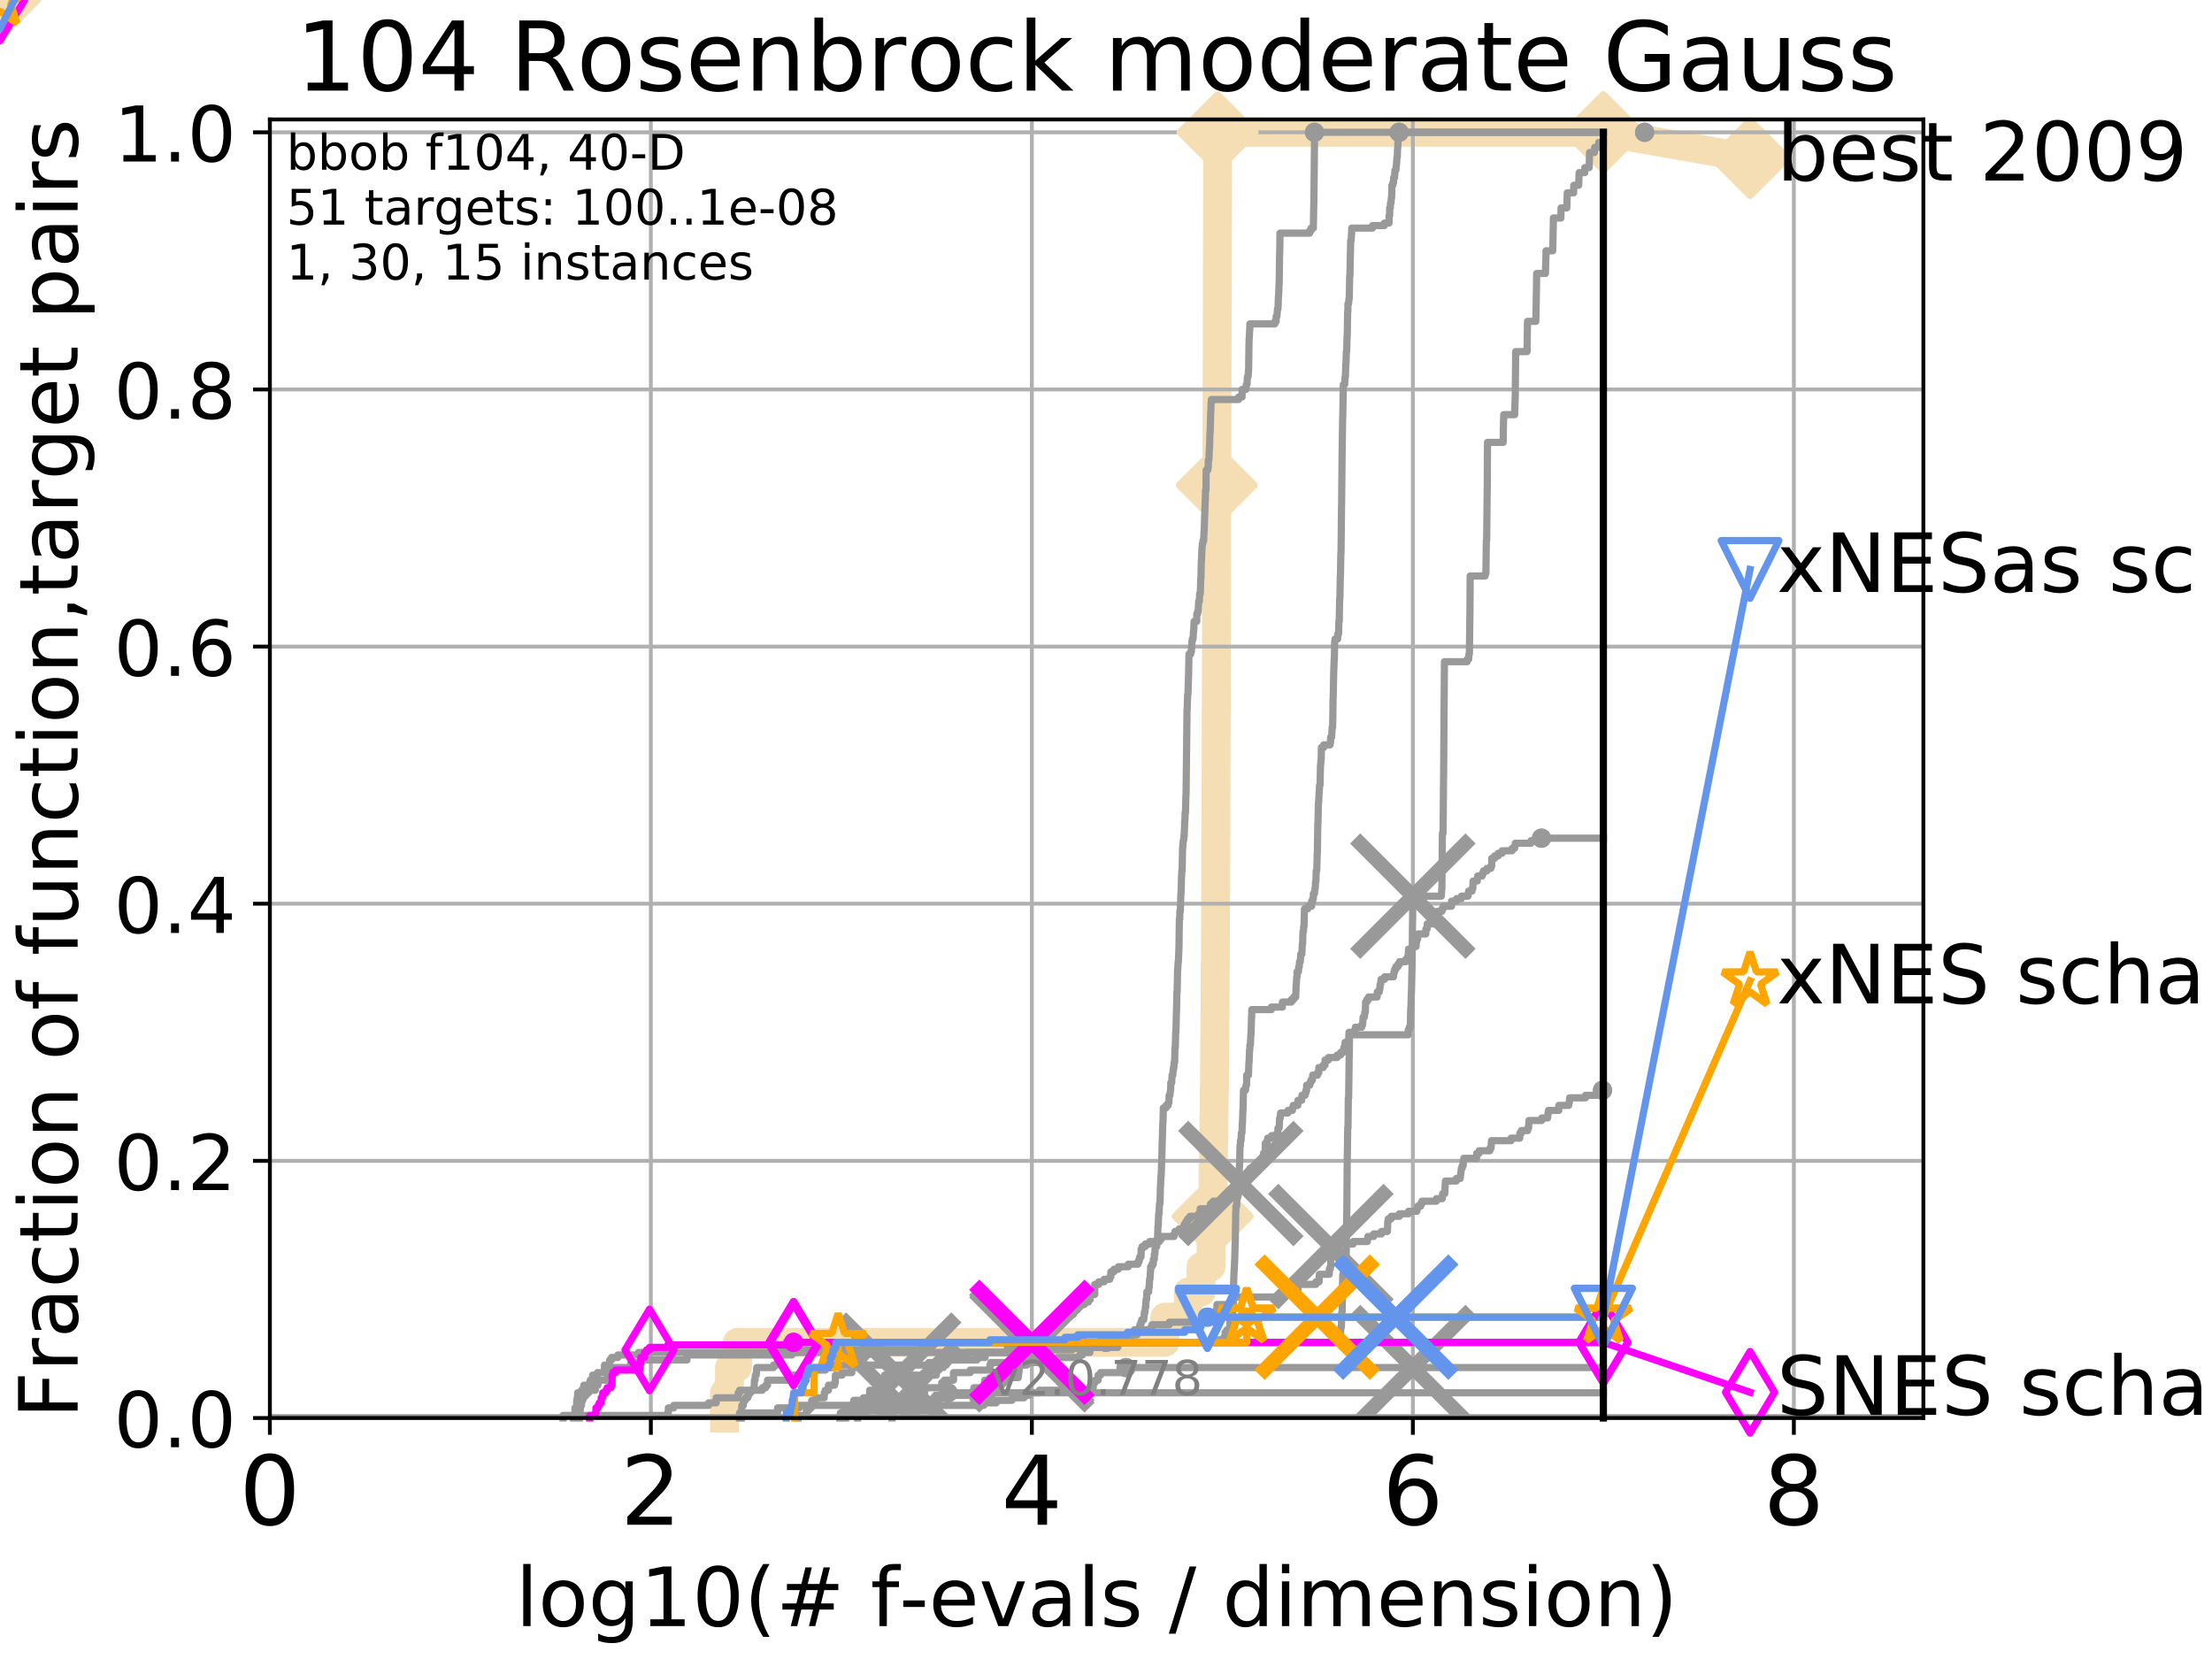 <?xml version="1.0" encoding="utf-8" standalone="no"?>
<!DOCTYPE svg PUBLIC "-//W3C//DTD SVG 1.1//EN"
  "http://www.w3.org/Graphics/SVG/1.1/DTD/svg11.dtd">
<!-- Created with matplotlib (http://matplotlib.org/) -->
<svg height="345pt" version="1.1" viewBox="0 0 460 345" width="460pt" xmlns="http://www.w3.org/2000/svg" xmlns:xlink="http://www.w3.org/1999/xlink">
 <defs>
  <style type="text/css">
*{stroke-linecap:butt;stroke-linejoin:round;}
  </style>
 </defs>
 <g id="figure_1">
  <g id="patch_1">
   <path d="M 0 345.6 
L 460.8 345.6 
L 460.8 0 
L 0 0 
z
" style="fill:#ffffff;"/>
  </g>
  <g id="axes_1">
   <g id="patch_2">
    <path d="M 56.12 294.88 
L 399.984 294.88 
L 399.984 24.84 
L 56.12 24.84 
z
" style="fill:#ffffff;"/>
   </g>
   <g id="line2d_1">
    <path d="M 150.654 294.88 
L 150.654 289.638 
L 151.688 289.638 
L 151.688 284.395 
L 153.342 284.395 
L 153.342 279.153 
L 242.244 279.153 
L 242.244 273.91 
L 247.114 273.91 
L 247.114 268.668 
L 249.755 268.668 
L 249.755 263.425 
L 251.835 263.425 
L 251.835 258.183 
L 252.054 258.183 
L 252.054 252.94 
L 252.189 252.94 
L 252.189 247.698 
L 252.282 247.698 
L 252.282 242.455 
L 252.36 242.455 
L 252.36 237.213 
L 252.43 237.213 
L 252.43 231.97 
L 252.496 231.97 
L 252.496 226.728 
L 252.552 226.728 
L 252.552 221.485 
L 252.598 221.485 
L 252.598 216.243 
L 252.648 216.243 
L 252.648 211 
L 252.68 211 
L 252.68 205.758 
L 252.712 205.758 
L 252.712 200.515 
L 252.747 200.515 
L 252.747 195.273 
L 252.773 195.273 
L 252.773 190.03 
L 252.794 190.03 
L 252.794 184.788 
L 252.814 184.788 
L 252.814 179.546 
L 252.835 179.546 
L 252.835 174.303 
L 252.853 174.303 
L 252.853 169.061 
L 252.871 169.061 
L 252.871 163.818 
L 252.884 163.818 
L 252.884 158.576 
L 252.9 158.576 
L 252.9 153.333 
L 252.915 153.333 
L 252.915 148.091 
L 252.93 148.091 
L 252.93 142.848 
L 252.943 142.848 
L 252.943 137.606 
L 252.958 137.606 
L 252.958 132.363 
L 252.972 132.363 
L 252.972 127.121 
L 252.984 127.121 
L 252.984 121.878 
L 253 121.878 
L 253 116.636 
L 253.013 116.636 
L 253.013 111.393 
L 253.028 111.393 
L 253.028 106.151 
L 253.04 106.151 
L 253.04 100.908 
L 253.052 100.908 
L 253.052 95.666 
L 253.065 95.666 
L 253.065 90.423 
L 253.078 90.423 
L 253.078 85.181 
L 253.09 85.181 
L 253.09 79.938 
L 253.101 79.938 
L 253.101 74.696 
L 253.115 74.696 
L 253.115 69.453 
L 253.128 69.453 
L 253.128 64.211 
L 253.142 64.211 
L 253.142 58.969 
L 253.152 58.969 
L 253.152 53.726 
L 253.168 53.726 
L 253.168 48.484 
L 253.179 48.484 
L 253.179 43.241 
L 253.192 43.241 
L 253.192 37.999 
L 253.203 37.999 
L 253.203 32.756 
L 253.214 32.756 
L 253.214 27.514 
L 333.43 27.514 
" style="fill:none;stroke:#f5deb3;stroke-linecap:square;stroke-width:6;"/>
   </g>
   <g id="line2d_2">
    <path d="M 0 0 
" style="fill:none;stroke:#f5deb3;stroke-linecap:square;stroke-width:6;"/>
    <defs>
     <path d="M -0 7.778 
L 7.778 0 
L 0 -7.778 
L -7.778 -0 
z
" id="m64112e471a" style="stroke:#f5deb3;stroke-linejoin:miter;stroke-width:1.5;"/>
    </defs>
    <g>
     <use style="fill:#f5deb3;stroke:#f5deb3;stroke-linejoin:miter;stroke-width:1.5;" x="0" xlink:href="#m64112e471a" y="0"/>
    </g>
   </g>
   <g id="line2d_3">
    <path d="M 333.43 27.514 
L 363.934 32.861 
" style="fill:none;stroke:#f5deb3;stroke-linecap:square;stroke-width:6;"/>
    <g>
     <use style="fill:#f5deb3;stroke:#f5deb3;stroke-linejoin:miter;stroke-width:1.5;" x="333.43" xlink:href="#m64112e471a" y="27.514"/>
     <use style="fill:#f5deb3;stroke:#f5deb3;stroke-linejoin:miter;stroke-width:1.5;" x="363.934" xlink:href="#m64112e471a" y="32.861"/>
    </g>
   </g>
   <g id="matplotlib.axis_1">
    <g id="xtick_1">
     <g id="line2d_4">
      <path clip-path="url(#p93fb01f3f8)" d="M 56.12 294.88 
L 56.12 24.84 
" style="fill:none;stroke:#b0b0b0;stroke-linecap:square;stroke-width:0.8;"/>
     </g>
     <g id="line2d_5">
      <defs>
       <path d="M 0 0 
L 0 3.5 
" id="m3503d7ce38" style="stroke:#000000;stroke-width:0.8;"/>
      </defs>
      <g>
       <use style="stroke:#000000;stroke-width:0.8;" x="56.12" xlink:href="#m3503d7ce38" y="294.88"/>
      </g>
     </g>
     <g id="text_1">
      <!-- 0 -->
      <defs>
       <path d="M 31.781 66.406 
Q 24.172 66.406 20.328 58.906 
Q 16.5 51.422 16.5 36.375 
Q 16.5 21.391 20.328 13.891 
Q 24.172 6.391 31.781 6.391 
Q 39.453 6.391 43.281 13.891 
Q 47.125 21.391 47.125 36.375 
Q 47.125 51.422 43.281 58.906 
Q 39.453 66.406 31.781 66.406 
z
M 31.781 74.219 
Q 44.047 74.219 50.516 64.516 
Q 56.984 54.828 56.984 36.375 
Q 56.984 17.969 50.516 8.266 
Q 44.047 -1.422 31.781 -1.422 
Q 19.531 -1.422 13.062 8.266 
Q 6.594 17.969 6.594 36.375 
Q 6.594 54.828 13.062 64.516 
Q 19.531 74.219 31.781 74.219 
z
" id="DejaVuSans-30"/>
      </defs>
      <g transform="translate(49.758 317.077)scale(0.2 -0.2)">
       <use xlink:href="#DejaVuSans-30"/>
      </g>
     </g>
    </g>
    <g id="xtick_2">
     <g id="line2d_6">
      <path clip-path="url(#p93fb01f3f8)" d="M 135.351 294.88 
L 135.351 24.84 
" style="fill:none;stroke:#b0b0b0;stroke-linecap:square;stroke-width:0.8;"/>
     </g>
     <g id="line2d_7">
      <g>
       <use style="stroke:#000000;stroke-width:0.8;" x="135.351" xlink:href="#m3503d7ce38" y="294.88"/>
      </g>
     </g>
     <g id="text_2">
      <!-- 2 -->
      <defs>
       <path d="M 19.188 8.297 
L 53.609 8.297 
L 53.609 0 
L 7.328 0 
L 7.328 8.297 
Q 12.938 14.109 22.625 23.891 
Q 32.328 33.688 34.812 36.531 
Q 39.547 41.844 41.422 45.531 
Q 43.312 49.219 43.312 52.781 
Q 43.312 58.594 39.234 62.25 
Q 35.156 65.922 28.609 65.922 
Q 23.969 65.922 18.812 64.312 
Q 13.672 62.703 7.812 59.422 
L 7.812 69.391 
Q 13.766 71.781 18.938 73 
Q 24.125 74.219 28.422 74.219 
Q 39.75 74.219 46.484 68.547 
Q 53.219 62.891 53.219 53.422 
Q 53.219 48.922 51.531 44.891 
Q 49.859 40.875 45.406 35.406 
Q 44.188 33.984 37.641 27.219 
Q 31.109 20.453 19.188 8.297 
z
" id="DejaVuSans-32"/>
      </defs>
      <g transform="translate(128.989 317.077)scale(0.2 -0.2)">
       <use xlink:href="#DejaVuSans-32"/>
      </g>
     </g>
    </g>
    <g id="xtick_3">
     <g id="line2d_8">
      <path clip-path="url(#p93fb01f3f8)" d="M 214.583 294.88 
L 214.583 24.84 
" style="fill:none;stroke:#b0b0b0;stroke-linecap:square;stroke-width:0.8;"/>
     </g>
     <g id="line2d_9">
      <g>
       <use style="stroke:#000000;stroke-width:0.8;" x="214.583" xlink:href="#m3503d7ce38" y="294.88"/>
      </g>
     </g>
     <g id="text_3">
      <!-- 4 -->
      <defs>
       <path d="M 37.797 64.312 
L 12.891 25.391 
L 37.797 25.391 
z
M 35.203 72.906 
L 47.609 72.906 
L 47.609 25.391 
L 58.016 25.391 
L 58.016 17.188 
L 47.609 17.188 
L 47.609 0 
L 37.797 0 
L 37.797 17.188 
L 4.891 17.188 
L 4.891 26.703 
z
" id="DejaVuSans-34"/>
      </defs>
      <g transform="translate(208.22 317.077)scale(0.2 -0.2)">
       <use xlink:href="#DejaVuSans-34"/>
      </g>
     </g>
    </g>
    <g id="xtick_4">
     <g id="line2d_10">
      <path clip-path="url(#p93fb01f3f8)" d="M 293.814 294.88 
L 293.814 24.84 
" style="fill:none;stroke:#b0b0b0;stroke-linecap:square;stroke-width:0.8;"/>
     </g>
     <g id="line2d_11">
      <g>
       <use style="stroke:#000000;stroke-width:0.8;" x="293.814" xlink:href="#m3503d7ce38" y="294.88"/>
      </g>
     </g>
     <g id="text_4">
      <!-- 6 -->
      <defs>
       <path d="M 33.016 40.375 
Q 26.375 40.375 22.484 35.828 
Q 18.609 31.297 18.609 23.391 
Q 18.609 15.531 22.484 10.953 
Q 26.375 6.391 33.016 6.391 
Q 39.656 6.391 43.531 10.953 
Q 47.406 15.531 47.406 23.391 
Q 47.406 31.297 43.531 35.828 
Q 39.656 40.375 33.016 40.375 
z
M 52.594 71.297 
L 52.594 62.312 
Q 48.875 64.062 45.094 64.984 
Q 41.312 65.922 37.594 65.922 
Q 27.828 65.922 22.672 59.328 
Q 17.531 52.734 16.797 39.406 
Q 19.672 43.656 24.016 45.922 
Q 28.375 48.188 33.594 48.188 
Q 44.578 48.188 50.953 41.516 
Q 57.328 34.859 57.328 23.391 
Q 57.328 12.156 50.688 5.359 
Q 44.047 -1.422 33.016 -1.422 
Q 20.359 -1.422 13.672 8.266 
Q 6.984 17.969 6.984 36.375 
Q 6.984 53.656 15.188 63.938 
Q 23.391 74.219 37.203 74.219 
Q 40.922 74.219 44.703 73.484 
Q 48.484 72.75 52.594 71.297 
z
" id="DejaVuSans-36"/>
      </defs>
      <g transform="translate(287.452 317.077)scale(0.2 -0.2)">
       <use xlink:href="#DejaVuSans-36"/>
      </g>
     </g>
    </g>
    <g id="xtick_5">
     <g id="line2d_12">
      <path clip-path="url(#p93fb01f3f8)" d="M 373.045 294.88 
L 373.045 24.84 
" style="fill:none;stroke:#b0b0b0;stroke-linecap:square;stroke-width:0.8;"/>
     </g>
     <g id="line2d_13">
      <g>
       <use style="stroke:#000000;stroke-width:0.8;" x="373.045" xlink:href="#m3503d7ce38" y="294.88"/>
      </g>
     </g>
     <g id="text_5">
      <!-- 8 -->
      <defs>
       <path d="M 31.781 34.625 
Q 24.75 34.625 20.719 30.859 
Q 16.703 27.094 16.703 20.516 
Q 16.703 13.922 20.719 10.156 
Q 24.75 6.391 31.781 6.391 
Q 38.812 6.391 42.859 10.172 
Q 46.922 13.969 46.922 20.516 
Q 46.922 27.094 42.891 30.859 
Q 38.875 34.625 31.781 34.625 
z
M 21.922 38.812 
Q 15.578 40.375 12.031 44.719 
Q 8.5 49.078 8.5 55.328 
Q 8.5 64.062 14.719 69.141 
Q 20.953 74.219 31.781 74.219 
Q 42.672 74.219 48.875 69.141 
Q 55.078 64.062 55.078 55.328 
Q 55.078 49.078 51.531 44.719 
Q 48 40.375 41.703 38.812 
Q 48.828 37.156 52.797 32.312 
Q 56.781 27.484 56.781 20.516 
Q 56.781 9.906 50.312 4.234 
Q 43.844 -1.422 31.781 -1.422 
Q 19.734 -1.422 13.25 4.234 
Q 6.781 9.906 6.781 20.516 
Q 6.781 27.484 10.781 32.312 
Q 14.797 37.156 21.922 38.812 
z
M 18.312 54.391 
Q 18.312 48.734 21.844 45.562 
Q 25.391 42.391 31.781 42.391 
Q 38.141 42.391 41.719 45.562 
Q 45.312 48.734 45.312 54.391 
Q 45.312 60.062 41.719 63.234 
Q 38.141 66.406 31.781 66.406 
Q 25.391 66.406 21.844 63.234 
Q 18.312 60.062 18.312 54.391 
z
" id="DejaVuSans-38"/>
      </defs>
      <g transform="translate(366.683 317.077)scale(0.2 -0.2)">
       <use xlink:href="#DejaVuSans-38"/>
      </g>
     </g>
    </g>
    <g id="text_6">
     <!-- log10(# f-evals / dimension) -->
     <defs>
      <path d="M 9.422 75.984 
L 18.406 75.984 
L 18.406 0 
L 9.422 0 
z
" id="DejaVuSans-6c"/>
      <path d="M 30.609 48.391 
Q 23.391 48.391 19.188 42.75 
Q 14.984 37.109 14.984 27.297 
Q 14.984 17.484 19.156 11.844 
Q 23.344 6.203 30.609 6.203 
Q 37.797 6.203 41.984 11.859 
Q 46.188 17.531 46.188 27.297 
Q 46.188 37.016 41.984 42.703 
Q 37.797 48.391 30.609 48.391 
z
M 30.609 56 
Q 42.328 56 49.016 48.375 
Q 55.719 40.766 55.719 27.297 
Q 55.719 13.875 49.016 6.219 
Q 42.328 -1.422 30.609 -1.422 
Q 18.844 -1.422 12.172 6.219 
Q 5.516 13.875 5.516 27.297 
Q 5.516 40.766 12.172 48.375 
Q 18.844 56 30.609 56 
z
" id="DejaVuSans-6f"/>
      <path d="M 45.406 27.984 
Q 45.406 37.75 41.375 43.109 
Q 37.359 48.484 30.078 48.484 
Q 22.859 48.484 18.828 43.109 
Q 14.797 37.75 14.797 27.984 
Q 14.797 18.266 18.828 12.891 
Q 22.859 7.516 30.078 7.516 
Q 37.359 7.516 41.375 12.891 
Q 45.406 18.266 45.406 27.984 
z
M 54.391 6.781 
Q 54.391 -7.172 48.188 -13.984 
Q 42 -20.797 29.203 -20.797 
Q 24.469 -20.797 20.266 -20.094 
Q 16.062 -19.391 12.109 -17.922 
L 12.109 -9.188 
Q 16.062 -11.328 19.922 -12.344 
Q 23.781 -13.375 27.781 -13.375 
Q 36.625 -13.375 41.016 -8.766 
Q 45.406 -4.156 45.406 5.172 
L 45.406 9.625 
Q 42.625 4.781 38.281 2.391 
Q 33.938 0 27.875 0 
Q 17.828 0 11.672 7.656 
Q 5.516 15.328 5.516 27.984 
Q 5.516 40.672 11.672 48.328 
Q 17.828 56 27.875 56 
Q 33.938 56 38.281 53.609 
Q 42.625 51.219 45.406 46.391 
L 45.406 54.688 
L 54.391 54.688 
z
" id="DejaVuSans-67"/>
      <path d="M 12.406 8.297 
L 28.516 8.297 
L 28.516 63.922 
L 10.984 60.406 
L 10.984 69.391 
L 28.422 72.906 
L 38.281 72.906 
L 38.281 8.297 
L 54.391 8.297 
L 54.391 0 
L 12.406 0 
z
" id="DejaVuSans-31"/>
      <path d="M 31 75.875 
Q 24.469 64.656 21.281 53.656 
Q 18.109 42.672 18.109 31.391 
Q 18.109 20.125 21.312 9.062 
Q 24.516 -2 31 -13.188 
L 23.188 -13.188 
Q 15.875 -1.703 12.234 9.375 
Q 8.594 20.453 8.594 31.391 
Q 8.594 42.281 12.203 53.312 
Q 15.828 64.359 23.188 75.875 
z
" id="DejaVuSans-28"/>
      <path d="M 51.125 44 
L 36.922 44 
L 32.812 27.688 
L 47.125 27.688 
z
M 43.797 71.781 
L 38.719 51.516 
L 52.984 51.516 
L 58.109 71.781 
L 65.922 71.781 
L 60.891 51.516 
L 76.125 51.516 
L 76.125 44 
L 58.984 44 
L 54.984 27.688 
L 70.516 27.688 
L 70.516 20.219 
L 53.078 20.219 
L 48 0 
L 40.188 0 
L 45.219 20.219 
L 30.906 20.219 
L 25.875 0 
L 18.016 0 
L 23.094 20.219 
L 7.719 20.219 
L 7.719 27.688 
L 24.906 27.688 
L 29 44 
L 13.281 44 
L 13.281 51.516 
L 30.906 51.516 
L 35.891 71.781 
z
" id="DejaVuSans-23"/>
      <path id="DejaVuSans-20"/>
      <path d="M 37.109 75.984 
L 37.109 68.5 
L 28.516 68.5 
Q 23.688 68.5 21.797 66.547 
Q 19.922 64.594 19.922 59.516 
L 19.922 54.688 
L 34.719 54.688 
L 34.719 47.703 
L 19.922 47.703 
L 19.922 0 
L 10.891 0 
L 10.891 47.703 
L 2.297 47.703 
L 2.297 54.688 
L 10.891 54.688 
L 10.891 58.5 
Q 10.891 67.625 15.141 71.797 
Q 19.391 75.984 28.609 75.984 
z
" id="DejaVuSans-66"/>
      <path d="M 4.891 31.391 
L 31.203 31.391 
L 31.203 23.391 
L 4.891 23.391 
z
" id="DejaVuSans-2d"/>
      <path d="M 56.203 29.594 
L 56.203 25.203 
L 14.891 25.203 
Q 15.484 15.922 20.484 11.062 
Q 25.484 6.203 34.422 6.203 
Q 39.594 6.203 44.453 7.469 
Q 49.312 8.734 54.109 11.281 
L 54.109 2.781 
Q 49.266 0.734 44.188 -0.344 
Q 39.109 -1.422 33.891 -1.422 
Q 20.797 -1.422 13.156 6.188 
Q 5.516 13.812 5.516 26.812 
Q 5.516 40.234 12.766 48.109 
Q 20.016 56 32.328 56 
Q 43.359 56 49.781 48.891 
Q 56.203 41.797 56.203 29.594 
z
M 47.219 32.234 
Q 47.125 39.594 43.094 43.984 
Q 39.062 48.391 32.422 48.391 
Q 24.906 48.391 20.391 44.141 
Q 15.875 39.891 15.188 32.172 
z
" id="DejaVuSans-65"/>
      <path d="M 2.984 54.688 
L 12.5 54.688 
L 29.594 8.797 
L 46.688 54.688 
L 56.203 54.688 
L 35.688 0 
L 23.484 0 
z
" id="DejaVuSans-76"/>
      <path d="M 34.281 27.484 
Q 23.391 27.484 19.188 25 
Q 14.984 22.516 14.984 16.5 
Q 14.984 11.719 18.141 8.906 
Q 21.297 6.109 26.703 6.109 
Q 34.188 6.109 38.703 11.406 
Q 43.219 16.703 43.219 25.484 
L 43.219 27.484 
z
M 52.203 31.203 
L 52.203 0 
L 43.219 0 
L 43.219 8.297 
Q 40.141 3.328 35.547 0.953 
Q 30.953 -1.422 24.312 -1.422 
Q 15.922 -1.422 10.953 3.297 
Q 6 8.016 6 15.922 
Q 6 25.141 12.172 29.828 
Q 18.359 34.516 30.609 34.516 
L 43.219 34.516 
L 43.219 35.406 
Q 43.219 41.609 39.141 45 
Q 35.062 48.391 27.688 48.391 
Q 23 48.391 18.547 47.266 
Q 14.109 46.141 10.016 43.891 
L 10.016 52.203 
Q 14.938 54.109 19.578 55.047 
Q 24.219 56 28.609 56 
Q 40.484 56 46.344 49.844 
Q 52.203 43.703 52.203 31.203 
z
" id="DejaVuSans-61"/>
      <path d="M 44.281 53.078 
L 44.281 44.578 
Q 40.484 46.531 36.375 47.5 
Q 32.281 48.484 27.875 48.484 
Q 21.188 48.484 17.844 46.438 
Q 14.5 44.391 14.5 40.281 
Q 14.5 37.156 16.891 35.375 
Q 19.281 33.594 26.516 31.984 
L 29.594 31.297 
Q 39.156 29.25 43.188 25.516 
Q 47.219 21.781 47.219 15.094 
Q 47.219 7.469 41.188 3.016 
Q 35.156 -1.422 24.609 -1.422 
Q 20.219 -1.422 15.453 -0.562 
Q 10.688 0.297 5.422 2 
L 5.422 11.281 
Q 10.406 8.688 15.234 7.391 
Q 20.062 6.109 24.812 6.109 
Q 31.156 6.109 34.562 8.281 
Q 37.984 10.453 37.984 14.406 
Q 37.984 18.062 35.516 20.016 
Q 33.062 21.969 24.703 23.781 
L 21.578 24.516 
Q 13.234 26.266 9.516 29.906 
Q 5.812 33.547 5.812 39.891 
Q 5.812 47.609 11.281 51.797 
Q 16.75 56 26.812 56 
Q 31.781 56 36.172 55.266 
Q 40.578 54.547 44.281 53.078 
z
" id="DejaVuSans-73"/>
      <path d="M 25.391 72.906 
L 33.688 72.906 
L 8.297 -9.281 
L 0 -9.281 
z
" id="DejaVuSans-2f"/>
      <path d="M 45.406 46.391 
L 45.406 75.984 
L 54.391 75.984 
L 54.391 0 
L 45.406 0 
L 45.406 8.203 
Q 42.578 3.328 38.25 0.953 
Q 33.938 -1.422 27.875 -1.422 
Q 17.969 -1.422 11.734 6.484 
Q 5.516 14.406 5.516 27.297 
Q 5.516 40.188 11.734 48.094 
Q 17.969 56 27.875 56 
Q 33.938 56 38.25 53.625 
Q 42.578 51.266 45.406 46.391 
z
M 14.797 27.297 
Q 14.797 17.391 18.875 11.75 
Q 22.953 6.109 30.078 6.109 
Q 37.203 6.109 41.297 11.75 
Q 45.406 17.391 45.406 27.297 
Q 45.406 37.203 41.297 42.844 
Q 37.203 48.484 30.078 48.484 
Q 22.953 48.484 18.875 42.844 
Q 14.797 37.203 14.797 27.297 
z
" id="DejaVuSans-64"/>
      <path d="M 9.422 54.688 
L 18.406 54.688 
L 18.406 0 
L 9.422 0 
z
M 9.422 75.984 
L 18.406 75.984 
L 18.406 64.594 
L 9.422 64.594 
z
" id="DejaVuSans-69"/>
      <path d="M 52 44.188 
Q 55.375 50.25 60.062 53.125 
Q 64.75 56 71.094 56 
Q 79.641 56 84.281 50.016 
Q 88.922 44.047 88.922 33.016 
L 88.922 0 
L 79.891 0 
L 79.891 32.719 
Q 79.891 40.578 77.094 44.375 
Q 74.312 48.188 68.609 48.188 
Q 61.625 48.188 57.562 43.547 
Q 53.516 38.922 53.516 30.906 
L 53.516 0 
L 44.484 0 
L 44.484 32.719 
Q 44.484 40.625 41.703 44.406 
Q 38.922 48.188 33.109 48.188 
Q 26.219 48.188 22.156 43.531 
Q 18.109 38.875 18.109 30.906 
L 18.109 0 
L 9.078 0 
L 9.078 54.688 
L 18.109 54.688 
L 18.109 46.188 
Q 21.188 51.219 25.484 53.609 
Q 29.781 56 35.688 56 
Q 41.656 56 45.828 52.969 
Q 50 49.953 52 44.188 
z
" id="DejaVuSans-6d"/>
      <path d="M 54.891 33.016 
L 54.891 0 
L 45.906 0 
L 45.906 32.719 
Q 45.906 40.484 42.875 44.328 
Q 39.844 48.188 33.797 48.188 
Q 26.516 48.188 22.312 43.547 
Q 18.109 38.922 18.109 30.906 
L 18.109 0 
L 9.078 0 
L 9.078 54.688 
L 18.109 54.688 
L 18.109 46.188 
Q 21.344 51.125 25.703 53.562 
Q 30.078 56 35.797 56 
Q 45.219 56 50.047 50.172 
Q 54.891 44.344 54.891 33.016 
z
" id="DejaVuSans-6e"/>
      <path d="M 8.016 75.875 
L 15.828 75.875 
Q 23.141 64.359 26.781 53.312 
Q 30.422 42.281 30.422 31.391 
Q 30.422 20.453 26.781 9.375 
Q 23.141 -1.703 15.828 -13.188 
L 8.016 -13.188 
Q 14.5 -2 17.703 9.062 
Q 20.906 20.125 20.906 31.391 
Q 20.906 42.672 17.703 53.656 
Q 14.5 64.656 8.016 75.875 
z
" id="DejaVuSans-29"/>
     </defs>
     <g transform="translate(107.211 338.154)scale(0.17 -0.17)">
      <use xlink:href="#DejaVuSans-6c"/>
      <use x="27.783" xlink:href="#DejaVuSans-6f"/>
      <use x="88.965" xlink:href="#DejaVuSans-67"/>
      <use x="152.441" xlink:href="#DejaVuSans-31"/>
      <use x="216.064" xlink:href="#DejaVuSans-30"/>
      <use x="279.688" xlink:href="#DejaVuSans-28"/>
      <use x="318.701" xlink:href="#DejaVuSans-23"/>
      <use x="402.49" xlink:href="#DejaVuSans-20"/>
      <use x="434.277" xlink:href="#DejaVuSans-66"/>
      <use x="469.404" xlink:href="#DejaVuSans-2d"/>
      <use x="505.488" xlink:href="#DejaVuSans-65"/>
      <use x="567.012" xlink:href="#DejaVuSans-76"/>
      <use x="626.191" xlink:href="#DejaVuSans-61"/>
      <use x="687.471" xlink:href="#DejaVuSans-6c"/>
      <use x="715.254" xlink:href="#DejaVuSans-73"/>
      <use x="767.354" xlink:href="#DejaVuSans-20"/>
      <use x="799.141" xlink:href="#DejaVuSans-2f"/>
      <use x="832.832" xlink:href="#DejaVuSans-20"/>
      <use x="864.619" xlink:href="#DejaVuSans-64"/>
      <use x="928.096" xlink:href="#DejaVuSans-69"/>
      <use x="955.879" xlink:href="#DejaVuSans-6d"/>
      <use x="1053.291" xlink:href="#DejaVuSans-65"/>
      <use x="1114.814" xlink:href="#DejaVuSans-6e"/>
      <use x="1178.193" xlink:href="#DejaVuSans-73"/>
      <use x="1230.293" xlink:href="#DejaVuSans-69"/>
      <use x="1258.076" xlink:href="#DejaVuSans-6f"/>
      <use x="1319.258" xlink:href="#DejaVuSans-6e"/>
      <use x="1382.637" xlink:href="#DejaVuSans-29"/>
     </g>
    </g>
   </g>
   <g id="matplotlib.axis_2">
    <g id="ytick_1">
     <g id="line2d_14">
      <path clip-path="url(#p93fb01f3f8)" d="M 56.12 294.88 
L 399.984 294.88 
" style="fill:none;stroke:#b0b0b0;stroke-linecap:square;stroke-width:0.8;"/>
     </g>
     <g id="line2d_15">
      <defs>
       <path d="M 0 0 
L -3.5 0 
" id="m89c0c65a00" style="stroke:#000000;stroke-width:0.8;"/>
      </defs>
      <g>
       <use style="stroke:#000000;stroke-width:0.8;" x="56.12" xlink:href="#m89c0c65a00" y="294.88"/>
      </g>
     </g>
     <g id="text_7">
      <!-- 0.0 -->
      <defs>
       <path d="M 10.688 12.406 
L 21 12.406 
L 21 0 
L 10.688 0 
z
" id="DejaVuSans-2e"/>
      </defs>
      <g transform="translate(23.675 300.959)scale(0.16 -0.16)">
       <use xlink:href="#DejaVuSans-30"/>
       <use x="63.623" xlink:href="#DejaVuSans-2e"/>
       <use x="95.41" xlink:href="#DejaVuSans-30"/>
      </g>
     </g>
    </g>
    <g id="ytick_2">
     <g id="line2d_16">
      <path clip-path="url(#p93fb01f3f8)" d="M 56.12 241.407 
L 399.984 241.407 
" style="fill:none;stroke:#b0b0b0;stroke-linecap:square;stroke-width:0.8;"/>
     </g>
     <g id="line2d_17">
      <g>
       <use style="stroke:#000000;stroke-width:0.8;" x="56.12" xlink:href="#m89c0c65a00" y="241.407"/>
      </g>
     </g>
     <g id="text_8">
      <!-- 0.2 -->
      <g transform="translate(23.675 247.485)scale(0.16 -0.16)">
       <use xlink:href="#DejaVuSans-30"/>
       <use x="63.623" xlink:href="#DejaVuSans-2e"/>
       <use x="95.41" xlink:href="#DejaVuSans-32"/>
      </g>
     </g>
    </g>
    <g id="ytick_3">
     <g id="line2d_18">
      <path clip-path="url(#p93fb01f3f8)" d="M 56.12 187.933 
L 399.984 187.933 
" style="fill:none;stroke:#b0b0b0;stroke-linecap:square;stroke-width:0.8;"/>
     </g>
     <g id="line2d_19">
      <g>
       <use style="stroke:#000000;stroke-width:0.8;" x="56.12" xlink:href="#m89c0c65a00" y="187.933"/>
      </g>
     </g>
     <g id="text_9">
      <!-- 0.4 -->
      <g transform="translate(23.675 194.012)scale(0.16 -0.16)">
       <use xlink:href="#DejaVuSans-30"/>
       <use x="63.623" xlink:href="#DejaVuSans-2e"/>
       <use x="95.41" xlink:href="#DejaVuSans-34"/>
      </g>
     </g>
    </g>
    <g id="ytick_4">
     <g id="line2d_20">
      <path clip-path="url(#p93fb01f3f8)" d="M 56.12 134.46 
L 399.984 134.46 
" style="fill:none;stroke:#b0b0b0;stroke-linecap:square;stroke-width:0.8;"/>
     </g>
     <g id="line2d_21">
      <g>
       <use style="stroke:#000000;stroke-width:0.8;" x="56.12" xlink:href="#m89c0c65a00" y="134.46"/>
      </g>
     </g>
     <g id="text_10">
      <!-- 0.6 -->
      <g transform="translate(23.675 140.539)scale(0.16 -0.16)">
       <use xlink:href="#DejaVuSans-30"/>
       <use x="63.623" xlink:href="#DejaVuSans-2e"/>
       <use x="95.41" xlink:href="#DejaVuSans-36"/>
      </g>
     </g>
    </g>
    <g id="ytick_5">
     <g id="line2d_22">
      <path clip-path="url(#p93fb01f3f8)" d="M 56.12 80.987 
L 399.984 80.987 
" style="fill:none;stroke:#b0b0b0;stroke-linecap:square;stroke-width:0.8;"/>
     </g>
     <g id="line2d_23">
      <g>
       <use style="stroke:#000000;stroke-width:0.8;" x="56.12" xlink:href="#m89c0c65a00" y="80.987"/>
      </g>
     </g>
     <g id="text_11">
      <!-- 0.8 -->
      <g transform="translate(23.675 87.066)scale(0.16 -0.16)">
       <use xlink:href="#DejaVuSans-30"/>
       <use x="63.623" xlink:href="#DejaVuSans-2e"/>
       <use x="95.41" xlink:href="#DejaVuSans-38"/>
      </g>
     </g>
    </g>
    <g id="ytick_6">
     <g id="line2d_24">
      <path clip-path="url(#p93fb01f3f8)" d="M 56.12 27.514 
L 399.984 27.514 
" style="fill:none;stroke:#b0b0b0;stroke-linecap:square;stroke-width:0.8;"/>
     </g>
     <g id="line2d_25">
      <g>
       <use style="stroke:#000000;stroke-width:0.8;" x="56.12" xlink:href="#m89c0c65a00" y="27.514"/>
      </g>
     </g>
     <g id="text_12">
      <!-- 1.0 -->
      <g transform="translate(23.675 33.592)scale(0.16 -0.16)">
       <use xlink:href="#DejaVuSans-31"/>
       <use x="63.623" xlink:href="#DejaVuSans-2e"/>
       <use x="95.41" xlink:href="#DejaVuSans-30"/>
      </g>
     </g>
    </g>
    <g id="text_13">
     <!-- Fraction of function,target pairs -->
     <defs>
      <path d="M 9.812 72.906 
L 51.703 72.906 
L 51.703 64.594 
L 19.672 64.594 
L 19.672 43.109 
L 48.578 43.109 
L 48.578 34.812 
L 19.672 34.812 
L 19.672 0 
L 9.812 0 
z
" id="DejaVuSans-46"/>
      <path d="M 41.109 46.297 
Q 39.594 47.172 37.812 47.578 
Q 36.031 48 33.891 48 
Q 26.266 48 22.188 43.047 
Q 18.109 38.094 18.109 28.812 
L 18.109 0 
L 9.078 0 
L 9.078 54.688 
L 18.109 54.688 
L 18.109 46.188 
Q 20.953 51.172 25.484 53.578 
Q 30.031 56 36.531 56 
Q 37.453 56 38.578 55.875 
Q 39.703 55.766 41.062 55.516 
z
" id="DejaVuSans-72"/>
      <path d="M 48.781 52.594 
L 48.781 44.188 
Q 44.969 46.297 41.141 47.344 
Q 37.312 48.391 33.406 48.391 
Q 24.656 48.391 19.812 42.844 
Q 14.984 37.312 14.984 27.297 
Q 14.984 17.281 19.812 11.734 
Q 24.656 6.203 33.406 6.203 
Q 37.312 6.203 41.141 7.25 
Q 44.969 8.297 48.781 10.406 
L 48.781 2.094 
Q 45.016 0.344 40.984 -0.531 
Q 36.969 -1.422 32.422 -1.422 
Q 20.062 -1.422 12.781 6.344 
Q 5.516 14.109 5.516 27.297 
Q 5.516 40.672 12.859 48.328 
Q 20.219 56 33.016 56 
Q 37.156 56 41.109 55.141 
Q 45.062 54.297 48.781 52.594 
z
" id="DejaVuSans-63"/>
      <path d="M 18.312 70.219 
L 18.312 54.688 
L 36.812 54.688 
L 36.812 47.703 
L 18.312 47.703 
L 18.312 18.016 
Q 18.312 11.328 20.141 9.422 
Q 21.969 7.516 27.594 7.516 
L 36.812 7.516 
L 36.812 0 
L 27.594 0 
Q 17.188 0 13.234 3.875 
Q 9.281 7.766 9.281 18.016 
L 9.281 47.703 
L 2.688 47.703 
L 2.688 54.688 
L 9.281 54.688 
L 9.281 70.219 
z
" id="DejaVuSans-74"/>
      <path d="M 8.5 21.578 
L 8.5 54.688 
L 17.484 54.688 
L 17.484 21.922 
Q 17.484 14.156 20.5 10.266 
Q 23.531 6.391 29.594 6.391 
Q 36.859 6.391 41.078 11.031 
Q 45.312 15.672 45.312 23.688 
L 45.312 54.688 
L 54.297 54.688 
L 54.297 0 
L 45.312 0 
L 45.312 8.406 
Q 42.047 3.422 37.719 1 
Q 33.406 -1.422 27.688 -1.422 
Q 18.266 -1.422 13.375 4.438 
Q 8.5 10.297 8.5 21.578 
z
M 31.109 56 
z
" id="DejaVuSans-75"/>
      <path d="M 11.719 12.406 
L 22.016 12.406 
L 22.016 4 
L 14.016 -11.625 
L 7.719 -11.625 
L 11.719 4 
z
" id="DejaVuSans-2c"/>
      <path d="M 18.109 8.203 
L 18.109 -20.797 
L 9.078 -20.797 
L 9.078 54.688 
L 18.109 54.688 
L 18.109 46.391 
Q 20.953 51.266 25.266 53.625 
Q 29.594 56 35.594 56 
Q 45.562 56 51.781 48.094 
Q 58.016 40.188 58.016 27.297 
Q 58.016 14.406 51.781 6.484 
Q 45.562 -1.422 35.594 -1.422 
Q 29.594 -1.422 25.266 0.953 
Q 20.953 3.328 18.109 8.203 
z
M 48.688 27.297 
Q 48.688 37.203 44.609 42.844 
Q 40.531 48.484 33.406 48.484 
Q 26.266 48.484 22.188 42.844 
Q 18.109 37.203 18.109 27.297 
Q 18.109 17.391 22.188 11.75 
Q 26.266 6.109 33.406 6.109 
Q 40.531 6.109 44.609 11.75 
Q 48.688 17.391 48.688 27.297 
z
" id="DejaVuSans-70"/>
     </defs>
     <g transform="translate(16.14 294.999)rotate(-90)scale(0.17 -0.17)">
      <use xlink:href="#DejaVuSans-46"/>
      <use x="57.41" xlink:href="#DejaVuSans-72"/>
      <use x="98.523" xlink:href="#DejaVuSans-61"/>
      <use x="159.803" xlink:href="#DejaVuSans-63"/>
      <use x="214.783" xlink:href="#DejaVuSans-74"/>
      <use x="253.992" xlink:href="#DejaVuSans-69"/>
      <use x="281.775" xlink:href="#DejaVuSans-6f"/>
      <use x="342.957" xlink:href="#DejaVuSans-6e"/>
      <use x="406.336" xlink:href="#DejaVuSans-20"/>
      <use x="438.123" xlink:href="#DejaVuSans-6f"/>
      <use x="499.305" xlink:href="#DejaVuSans-66"/>
      <use x="534.51" xlink:href="#DejaVuSans-20"/>
      <use x="566.297" xlink:href="#DejaVuSans-66"/>
      <use x="601.502" xlink:href="#DejaVuSans-75"/>
      <use x="664.881" xlink:href="#DejaVuSans-6e"/>
      <use x="728.26" xlink:href="#DejaVuSans-63"/>
      <use x="783.24" xlink:href="#DejaVuSans-74"/>
      <use x="822.449" xlink:href="#DejaVuSans-69"/>
      <use x="850.232" xlink:href="#DejaVuSans-6f"/>
      <use x="911.414" xlink:href="#DejaVuSans-6e"/>
      <use x="974.793" xlink:href="#DejaVuSans-2c"/>
      <use x="1006.58" xlink:href="#DejaVuSans-74"/>
      <use x="1045.789" xlink:href="#DejaVuSans-61"/>
      <use x="1107.068" xlink:href="#DejaVuSans-72"/>
      <use x="1148.166" xlink:href="#DejaVuSans-67"/>
      <use x="1211.643" xlink:href="#DejaVuSans-65"/>
      <use x="1273.166" xlink:href="#DejaVuSans-74"/>
      <use x="1312.375" xlink:href="#DejaVuSans-20"/>
      <use x="1344.162" xlink:href="#DejaVuSans-70"/>
      <use x="1407.639" xlink:href="#DejaVuSans-61"/>
      <use x="1468.918" xlink:href="#DejaVuSans-69"/>
      <use x="1496.701" xlink:href="#DejaVuSans-72"/>
      <use x="1537.814" xlink:href="#DejaVuSans-73"/>
     </g>
    </g>
   </g>
   <g id="line2d_26">
    <defs>
     <path d="M 0 1.5 
C 0.398 1.5 0.779 1.342 1.061 1.061 
C 1.342 0.779 1.5 0.398 1.5 0 
C 1.5 -0.398 1.342 -0.779 1.061 -1.061 
C 0.779 -1.342 0.398 -1.5 0 -1.5 
C -0.398 -1.5 -0.779 -1.342 -1.061 -1.061 
C -1.342 -0.779 -1.5 -0.398 -1.5 0 
C -1.5 0.398 -1.342 0.779 -1.061 1.061 
C -0.779 1.342 -0.398 1.5 0 1.5 
z
" id="m30bad6177d" style="stroke:#f5deb3;"/>
    </defs>
    <g>
     <use style="fill:#f5deb3;stroke:#f5deb3;" x="253.214" xlink:href="#m30bad6177d" y="27.514"/>
     <use style="fill:#f5deb3;stroke:#f5deb3;" x="253.214" xlink:href="#m30bad6177d" y="27.514"/>
    </g>
   </g>
   <g id="line2d_27">
    <g>
     <use style="fill:#f5deb3;stroke:#f5deb3;stroke-linejoin:miter;stroke-width:1.5;" x="252.189" xlink:href="#m64112e471a" y="252.94"/>
     <use style="fill:#f5deb3;stroke:#f5deb3;stroke-linejoin:miter;stroke-width:1.5;" x="253.04" xlink:href="#m64112e471a" y="100.908"/>
     <use style="fill:#f5deb3;stroke:#f5deb3;stroke-linejoin:miter;stroke-width:1.5;" x="253.214" xlink:href="#m64112e471a" y="27.514"/>
     <use style="fill:#f5deb3;stroke:#f5deb3;stroke-linejoin:miter;stroke-width:1.5;" x="333.43" xlink:href="#m64112e471a" y="27.514"/>
    </g>
   </g>
   <g id="line2d_28">
    <defs>
     <path d="M 0 1.5 
C 0.398 1.5 0.779 1.342 1.061 1.061 
C 1.342 0.779 1.5 0.398 1.5 0 
C 1.5 -0.398 1.342 -0.779 1.061 -1.061 
C 0.779 -1.342 0.398 -1.5 0 -1.5 
C -0.398 -1.5 -0.779 -1.342 -1.061 -1.061 
C -1.342 -0.779 -1.5 -0.398 -1.5 0 
C -1.5 0.398 -1.342 0.779 -1.061 1.061 
C -0.779 1.342 -0.398 1.5 0 1.5 
z
" id="mb8a5fbaeec" style="stroke:#999999;"/>
    </defs>
    <g>
     <use style="fill:#999999;stroke:#999999;" x="320.569" xlink:href="#mb8a5fbaeec" y="174.303"/>
     <use style="fill:#999999;stroke:#999999;" x="320.569" xlink:href="#mb8a5fbaeec" y="174.303"/>
    </g>
   </g>
   <g id="line2d_29">
    <path d="M 185.508 294.88 
L 185.508 293.307 
L 186.735 293.307 
L 186.735 292.783 
L 187.562 292.783 
L 187.562 292.259 
L 188.89 292.259 
L 188.89 291.735 
L 189.131 291.735 
L 189.131 290.686 
L 189.618 290.686 
L 189.618 289.638 
L 192.279 289.638 
L 192.279 288.589 
L 195.843 288.589 
L 195.843 287.541 
L 196.378 287.541 
L 196.378 287.016 
L 198.29 287.016 
L 198.29 285.444 
L 201.751 285.444 
L 201.751 284.919 
L 205.857 284.919 
L 205.857 283.871 
L 206.033 283.871 
L 206.033 283.347 
L 211.377 283.347 
L 211.377 282.822 
L 211.72 282.822 
L 211.72 282.298 
L 213.232 282.298 
L 213.232 281.774 
L 213.481 281.774 
L 213.481 281.25 
L 213.629 281.25 
L 213.629 280.725 
L 213.748 280.725 
L 213.748 280.201 
L 214.761 280.201 
L 214.761 279.153 
L 215.801 279.153 
L 215.801 278.104 
L 216.77 278.104 
L 216.77 277.58 
L 217.225 277.58 
L 217.225 277.056 
L 217.924 277.056 
L 217.924 276.531 
L 219.539 276.531 
L 219.539 276.007 
L 220.117 276.007 
L 220.117 274.959 
L 220.937 274.959 
L 220.937 273.91 
L 222.456 273.91 
L 222.456 273.386 
L 223.173 273.386 
L 223.173 272.337 
L 224.067 272.337 
L 224.067 271.289 
L 225.5 271.289 
L 225.5 270.765 
L 226.346 270.765 
L 226.346 270.24 
L 226.718 270.24 
L 226.718 269.192 
L 227.664 269.192 
L 227.664 267.095 
L 228.505 267.095 
L 228.505 266.571 
L 229.603 266.571 
L 229.603 266.046 
L 230.77 266.046 
L 230.77 265.522 
L 231.008 265.522 
L 231.008 264.474 
L 231.654 264.474 
L 231.654 263.949 
L 232.568 263.949 
L 232.568 263.425 
L 234.637 263.425 
L 234.637 262.901 
L 236.638 262.901 
L 236.638 262.377 
L 236.874 262.377 
L 236.874 261.852 
L 237.028 261.852 
L 237.028 261.328 
L 237.302 261.328 
L 237.302 259.755 
L 237.51 259.755 
L 237.51 259.231 
L 238.161 259.231 
L 238.161 258.707 
L 239.072 258.707 
L 239.072 258.183 
L 241.123 258.183 
L 241.123 257.658 
L 241.536 257.658 
L 241.536 257.134 
L 244.141 257.134 
L 244.141 256.61 
L 244.347 256.61 
L 244.347 256.086 
L 245.213 256.086 
L 245.213 255.561 
L 246.11 255.561 
L 246.11 255.037 
L 246.347 255.037 
L 246.347 254.513 
L 246.65 254.513 
L 246.65 253.989 
L 246.991 253.989 
L 246.991 253.464 
L 247.454 253.464 
L 247.454 252.94 
L 249.231 252.94 
L 249.231 252.416 
L 249.584 252.416 
L 249.584 251.367 
L 251.571 251.367 
L 251.571 250.843 
L 251.747 250.843 
L 251.747 250.319 
L 252.286 250.319 
L 252.286 249.795 
L 254.456 249.795 
L 254.456 249.27 
L 255.525 249.27 
L 255.525 248.746 
L 257.464 248.746 
L 257.472 247.698 
L 257.884 247.698 
L 257.941 246.125 
L 258.445 246.125 
L 258.445 245.601 
L 258.686 245.601 
L 258.686 244.552 
L 259.144 244.552 
L 259.144 244.028 
L 259.572 244.028 
L 259.572 243.504 
L 259.915 243.504 
L 259.915 242.979 
L 261.052 242.979 
L 261.052 242.455 
L 262.396 242.455 
L 262.396 241.931 
L 262.515 241.931 
L 262.546 240.882 
L 262.718 240.882 
L 262.748 239.834 
L 263.11 239.834 
L 263.125 237.737 
L 263.506 237.737 
L 263.506 237.213 
L 263.619 237.213 
L 263.619 236.689 
L 264.445 236.689 
L 264.445 236.164 
L 265.551 236.164 
L 265.551 235.64 
L 265.752 235.64 
L 265.752 234.592 
L 266.008 234.592 
L 266.117 232.495 
L 266.25 232.495 
L 266.312 231.446 
L 267.841 231.446 
L 267.841 230.922 
L 268.752 230.922 
L 268.752 230.398 
L 268.933 230.398 
L 268.933 229.873 
L 269.887 229.873 
L 269.905 228.825 
L 270.686 228.825 
L 270.747 227.776 
L 271.403 227.776 
L 271.403 227.252 
L 271.578 227.252 
L 271.578 226.728 
L 271.726 226.728 
L 271.726 225.679 
L 272.392 225.679 
L 272.392 225.155 
L 272.606 225.155 
L 272.606 224.631 
L 272.913 224.631 
L 272.979 223.582 
L 273.981 223.582 
L 273.981 223.058 
L 274.249 223.058 
L 274.249 222.01 
L 275.153 222.01 
L 275.153 221.485 
L 275.554 221.485 
L 275.554 220.437 
L 276.259 220.437 
L 276.259 219.913 
L 278.076 219.913 
L 278.076 219.388 
L 278.801 219.388 
L 278.801 218.864 
L 279.323 218.864 
L 279.323 218.34 
L 279.465 218.34 
L 279.465 217.816 
L 279.625 217.816 
L 279.719 216.767 
L 280.447 216.767 
L 280.534 214.67 
L 281.749 214.67 
L 281.85 213.622 
L 283.164 213.622 
L 283.164 213.097 
L 283.369 213.097 
L 283.463 211.525 
L 283.728 211.525 
L 283.817 210.476 
L 283.941 210.476 
L 283.976 208.379 
L 284.253 208.379 
L 284.253 207.855 
L 284.614 207.855 
L 284.614 207.331 
L 286.38 207.331 
L 286.419 206.282 
L 286.834 206.282 
L 286.834 205.758 
L 286.945 205.758 
L 286.998 204.709 
L 287.119 204.709 
L 287.197 203.661 
L 287.942 203.661 
L 287.942 203.137 
L 289.791 203.137 
L 289.885 202.088 
L 290.031 202.088 
L 290.031 201.564 
L 290.26 201.564 
L 290.26 201.04 
L 290.708 201.04 
L 290.708 200.515 
L 291.048 200.515 
L 291.048 199.991 
L 292.378 199.991 
L 292.378 199.467 
L 292.704 199.467 
L 292.704 198.943 
L 292.854 198.943 
L 292.907 197.37 
L 293.744 197.37 
L 293.744 196.846 
L 294.474 196.846 
L 294.57 195.797 
L 294.619 195.797 
L 294.619 195.273 
L 294.805 195.273 
L 294.871 194.224 
L 296.514 194.224 
L 296.528 193.176 
L 296.783 193.176 
L 296.799 192.127 
L 298.273 192.127 
L 298.363 191.079 
L 298.493 191.079 
L 298.6 190.03 
L 298.926 190.03 
L 298.926 189.506 
L 299.868 189.506 
L 299.868 188.982 
L 300.129 188.982 
L 300.129 188.458 
L 301.857 188.458 
L 301.857 187.409 
L 302.877 187.409 
L 302.877 186.885 
L 303.896 186.885 
L 303.896 186.361 
L 305.292 186.361 
L 305.399 185.312 
L 306.122 185.312 
L 306.122 184.788 
L 306.276 184.788 
L 306.337 183.215 
L 307.203 183.215 
L 307.297 182.167 
L 308.237 182.167 
L 308.237 181.642 
L 308.485 181.642 
L 308.485 181.118 
L 309.201 181.118 
L 309.201 180.594 
L 310.025 180.594 
L 310.025 180.07 
L 310.227 180.07 
L 310.227 178.497 
L 310.828 178.497 
L 310.828 177.973 
L 311.564 177.973 
L 311.564 177.449 
L 312.358 177.449 
L 312.358 176.924 
L 314.463 176.924 
L 314.463 176.4 
L 314.984 176.4 
L 314.984 175.876 
L 315.113 175.876 
L 315.113 175.352 
L 318.381 175.352 
L 318.381 174.827 
L 320.569 174.827 
L 320.569 174.303 
L 333.43 174.303 
L 333.43 174.303 
" style="fill:none;stroke:#999999;stroke-linecap:square;stroke-width:1.5;"/>
   </g>
   <g id="line2d_30"/>
   <g id="line2d_31">
    <path d="M 0 0 
" style="fill:none;stroke:#999999;stroke-linecap:square;stroke-width:1.5;"/>
   </g>
   <g id="line2d_32">
    <path clip-path="url(#p93fb01f3f8)" d="M 258.037 246.125 
" style="fill:none;stroke:#999999;stroke-linecap:square;stroke-width:1.5;"/>
    <defs>
     <path d="M -12 12 
L 12 -12 
M -12 -12 
L 12 12 
" id="m83bbe70b30" style="stroke:#999999;stroke-width:3;"/>
    </defs>
    <g clip-path="url(#p93fb01f3f8)">
     <use style="fill:#999999;stroke:#999999;stroke-width:3;" x="258.037" xlink:href="#m83bbe70b30" y="246.125"/>
    </g>
   </g>
   <g id="line2d_33">
    <g>
     <use style="fill:#999999;stroke:#999999;" x="290.953" xlink:href="#mb8a5fbaeec" y="27.514"/>
     <use style="fill:#999999;stroke:#999999;" x="290.953" xlink:href="#mb8a5fbaeec" y="27.514"/>
    </g>
   </g>
   <g id="line2d_34">
    <path d="M 165.969 294.88 
L 165.969 294.356 
L 167.683 294.356 
L 167.683 293.307 
L 168.211 293.307 
L 168.211 292.783 
L 168.695 292.783 
L 168.695 291.735 
L 168.826 291.735 
L 168.826 291.21 
L 169.678 291.21 
L 169.678 290.686 
L 171.398 290.686 
L 171.41 289.638 
L 171.596 289.638 
L 171.596 289.113 
L 172.283 289.113 
L 172.284 288.065 
L 173.539 288.065 
L 173.539 287.541 
L 173.707 287.541 
L 173.724 285.968 
L 175.118 285.968 
L 175.118 285.444 
L 177.14 285.444 
L 177.14 284.395 
L 178.533 284.395 
L 178.533 283.871 
L 178.82 283.871 
L 178.82 282.822 
L 178.966 282.822 
L 178.966 282.298 
L 179.966 282.298 
L 179.966 281.774 
L 180.542 281.774 
L 180.542 281.25 
L 182.083 281.25 
L 182.083 280.201 
L 183.083 280.201 
L 183.083 279.153 
L 252.803 279.153 
L 252.803 278.628 
L 254.488 278.628 
L 254.488 278.104 
L 254.781 278.104 
L 254.781 277.056 
L 255.15 277.056 
L 255.15 276.531 
L 255.714 276.531 
L 255.804 274.434 
L 256.034 274.434 
L 256.034 273.91 
L 256.277 273.91 
L 256.381 271.289 
L 256.391 271.289 
L 256.497 267.619 
L 256.517 267.619 
L 256.621 264.474 
L 256.641 264.474 
L 256.741 262.377 
L 256.752 262.377 
L 256.856 258.707 
L 256.876 258.707 
L 256.982 251.892 
L 257.013 251.892 
L 257.013 250.843 
L 257.171 250.843 
L 257.227 249.27 
L 257.32 249.27 
L 257.397 247.698 
L 257.461 247.698 
L 257.553 245.076 
L 257.665 245.076 
L 257.744 242.455 
L 257.778 242.455 
L 257.866 238.261 
L 257.953 238.261 
L 257.953 237.213 
L 258.086 237.213 
L 258.146 235.64 
L 258.265 235.64 
L 258.339 233.543 
L 258.378 233.543 
L 258.461 230.922 
L 258.492 230.922 
L 258.587 226.728 
L 259.013 226.728 
L 259.115 225.679 
L 259.234 225.679 
L 259.253 223.582 
L 259.626 223.582 
L 259.715 220.961 
L 259.752 220.961 
L 259.85 218.34 
L 259.888 218.34 
L 259.932 217.291 
L 260.028 217.291 
L 260.116 215.194 
L 260.156 215.194 
L 260.266 211.525 
L 260.294 211.525 
L 260.312 209.952 
L 264.392 209.952 
L 264.392 209.428 
L 266.686 209.428 
L 266.686 208.379 
L 268.553 208.379 
L 268.553 207.855 
L 269.032 207.855 
L 269.032 207.331 
L 269.453 207.331 
L 269.548 204.709 
L 269.581 204.709 
L 269.663 203.137 
L 269.727 203.137 
L 269.727 202.088 
L 270.017 202.088 
L 270.08 201.04 
L 270.195 201.04 
L 270.239 199.991 
L 270.411 199.991 
L 270.492 198.418 
L 270.735 198.418 
L 270.828 196.321 
L 270.889 196.321 
L 270.965 193.7 
L 271.065 193.7 
L 271.098 192.652 
L 271.179 192.652 
L 271.277 188.982 
L 271.983 188.982 
L 271.983 188.458 
L 272.758 188.458 
L 272.759 187.409 
L 272.974 187.409 
L 272.974 186.885 
L 273.124 186.885 
L 273.124 185.836 
L 273.359 185.836 
L 273.453 184.788 
L 273.504 184.788 
L 273.597 183.215 
L 273.66 183.215 
L 273.709 181.118 
L 273.823 181.118 
L 273.93 177.449 
L 273.953 177.449 
L 274.045 171.158 
L 274.08 171.158 
L 274.174 166.964 
L 274.22 166.964 
L 274.305 164.867 
L 274.337 164.867 
L 274.412 163.294 
L 274.512 163.294 
L 274.604 159.1 
L 274.632 159.1 
L 274.705 158.051 
L 274.751 158.051 
L 274.795 155.43 
L 275.281 155.43 
L 275.281 154.906 
L 276.592 154.906 
L 276.592 154.382 
L 276.708 154.382 
L 276.708 153.333 
L 276.909 153.333 
L 277.001 151.76 
L 277.021 151.76 
L 277.021 151.236 
L 277.135 151.236 
L 277.227 144.945 
L 277.249 144.945 
L 277.353 139.703 
L 277.364 139.703 
L 277.452 137.081 
L 277.489 137.081 
L 277.552 133.412 
L 277.628 133.412 
L 277.628 132.887 
L 278.177 132.887 
L 278.196 131.839 
L 278.37 131.839 
L 278.429 129.218 
L 278.501 129.218 
L 278.59 124.499 
L 278.643 124.499 
L 278.726 119.781 
L 278.758 119.781 
L 278.837 115.063 
L 278.873 115.063 
L 278.983 105.102 
L 278.996 105.102 
L 279.107 93.569 
L 279.111 93.569 
L 279.212 86.754 
L 279.234 86.754 
L 279.337 80.463 
L 279.365 80.463 
L 279.365 79.938 
L 279.632 79.938 
L 279.728 78.366 
L 279.782 78.366 
L 279.869 75.744 
L 279.902 75.744 
L 279.98 73.123 
L 280.051 73.123 
L 280.133 69.978 
L 280.162 69.978 
L 280.256 64.735 
L 280.299 64.735 
L 280.31 63.163 
L 280.451 63.163 
L 280.526 62.114 
L 280.584 62.114 
L 280.678 57.396 
L 280.724 57.396 
L 280.832 52.153 
L 280.847 52.153 
L 280.877 50.056 
L 280.977 50.056 
L 281.061 48.484 
L 281.1 48.484 
L 281.1 47.435 
L 285.425 47.435 
L 285.425 46.911 
L 287.882 46.911 
L 287.882 46.387 
L 288.862 46.387 
L 288.862 44.814 
L 288.99 44.814 
L 288.99 43.241 
L 289.13 43.241 
L 289.171 42.193 
L 289.268 42.193 
L 289.325 41.144 
L 289.393 41.144 
L 289.462 38.523 
L 289.653 38.523 
L 289.653 37.999 
L 289.802 37.999 
L 289.802 36.95 
L 290.002 36.95 
L 290.096 35.377 
L 290.293 35.377 
L 290.359 34.329 
L 290.411 34.329 
L 290.501 32.756 
L 290.567 32.756 
L 290.643 30.659 
L 290.681 30.659 
L 290.746 28.562 
L 290.953 28.562 
L 290.953 27.514 
L 333.43 27.514 
L 333.43 27.514 
" style="fill:none;stroke:#999999;stroke-linecap:square;stroke-width:1.5;"/>
   </g>
   <g id="line2d_35"/>
   <g id="line2d_36">
    <path d="M 0 0 
" style="fill:none;stroke:#999999;stroke-linecap:square;stroke-width:1.5;"/>
   </g>
   <g id="line2d_37">
    <g>
     <use style="fill:#999999;stroke:#999999;" x="216.882" xlink:href="#mb8a5fbaeec" y="279.153"/>
     <use style="fill:#999999;stroke:#999999;" x="216.882" xlink:href="#mb8a5fbaeec" y="279.153"/>
    </g>
   </g>
   <g id="line2d_38">
    <path d="M 174.647 294.88 
L 174.647 294.356 
L 174.758 294.356 
L 174.758 293.832 
L 175.427 293.832 
L 175.427 293.307 
L 176.611 293.307 
L 176.611 292.783 
L 176.915 292.783 
L 176.915 292.259 
L 177.548 292.259 
L 177.548 291.21 
L 179.544 291.21 
L 179.544 290.686 
L 180.848 290.686 
L 180.848 289.113 
L 182.604 289.113 
L 182.604 287.541 
L 182.833 287.541 
L 182.833 287.016 
L 183.642 287.016 
L 183.642 286.492 
L 183.952 286.492 
L 183.952 285.968 
L 194.708 285.968 
L 194.708 285.444 
L 194.772 285.444 
L 194.772 284.919 
L 195.251 284.919 
L 195.251 284.395 
L 196.173 284.395 
L 196.173 283.871 
L 196.807 283.871 
L 196.807 283.347 
L 197.183 283.347 
L 197.183 282.822 
L 203.165 282.822 
L 203.165 282.298 
L 204.869 282.298 
L 204.869 281.25 
L 210.054 281.25 
L 210.054 280.725 
L 210.426 280.725 
L 210.426 280.201 
L 213.07 280.201 
L 213.07 279.677 
L 216.882 279.677 
L 216.882 279.153 
L 333.43 279.153 
" style="fill:none;stroke:#999999;stroke-linecap:square;stroke-width:1.5;"/>
   </g>
   <g id="line2d_39"/>
   <g id="line2d_40">
    <path d="M 0 0 
" style="fill:none;stroke:#999999;stroke-linecap:square;stroke-width:1.5;"/>
   </g>
   <g id="line2d_41">
    <path clip-path="url(#p93fb01f3f8)" d="M 186.893 285.968 
" style="fill:none;stroke:#999999;stroke-linecap:square;stroke-width:1.5;"/>
    <g clip-path="url(#p93fb01f3f8)">
     <use style="fill:#999999;stroke:#999999;stroke-width:3;" x="186.893" xlink:href="#m83bbe70b30" y="285.968"/>
    </g>
   </g>
   <g id="line2d_42">
    <path clip-path="url(#p93fb01f3f8)" d="M 56.12 294.88 
L 56.12 294.88 
L 56.12 294.88 
L 56.12 294.88 
L 399.984 294.88 
" style="fill:none;stroke:#999999;stroke-linecap:square;stroke-width:1.5;"/>
   </g>
   <g id="line2d_43"/>
   <g id="line2d_44">
    <path clip-path="url(#p93fb01f3f8)" d="M 0 0 
" style="fill:none;stroke:#999999;stroke-linecap:square;stroke-width:1.5;"/>
   </g>
   <g id="line2d_45">
    <g>
     <use style="fill:#999999;stroke:#999999;" x="273.361" xlink:href="#mb8a5fbaeec" y="27.514"/>
     <use style="fill:#999999;stroke:#999999;" x="273.361" xlink:href="#mb8a5fbaeec" y="27.514"/>
    </g>
   </g>
   <g id="line2d_46">
    <path d="M 119.294 294.88 
L 119.294 294.356 
L 119.565 294.356 
L 119.565 293.832 
L 120.251 293.832 
L 120.251 293.307 
L 120.67 293.307 
L 120.7 292.259 
L 120.941 292.259 
L 120.941 291.21 
L 121.197 291.21 
L 121.197 290.686 
L 121.44 290.686 
L 121.44 290.162 
L 121.916 290.162 
L 121.916 289.638 
L 122.416 289.638 
L 122.416 289.113 
L 123.8 289.113 
L 123.8 288.065 
L 124.339 288.065 
L 124.339 287.016 
L 126.288 287.016 
L 126.288 286.492 
L 126.776 286.492 
L 126.776 285.968 
L 127.12 285.968 
L 127.12 284.395 
L 131.176 284.395 
L 131.176 283.347 
L 133.543 283.347 
L 133.543 282.822 
L 142.858 282.822 
L 142.858 281.774 
L 164.702 281.774 
L 164.702 281.25 
L 165.765 281.25 
L 165.765 280.725 
L 191.641 280.725 
L 191.661 279.677 
L 191.8 279.677 
L 191.8 279.153 
L 229.879 279.153 
L 229.879 278.628 
L 234.282 278.628 
L 234.282 278.104 
L 234.871 278.104 
L 234.871 277.58 
L 236.476 277.58 
L 236.476 276.531 
L 236.895 276.531 
L 236.895 276.007 
L 237.047 276.007 
L 237.047 275.483 
L 237.254 275.483 
L 237.254 274.959 
L 237.435 274.959 
L 237.435 274.434 
L 237.853 274.434 
L 237.946 273.386 
L 237.972 273.386 
L 237.972 272.862 
L 238.11 272.862 
L 238.193 271.813 
L 238.267 271.813 
L 238.326 270.24 
L 238.441 270.24 
L 238.491 268.668 
L 238.866 268.668 
L 238.921 267.619 
L 238.994 267.619 
L 239.059 266.046 
L 239.133 266.046 
L 239.244 264.474 
L 239.259 264.474 
L 239.286 263.425 
L 239.559 263.425 
L 239.559 262.901 
L 239.832 262.901 
L 239.847 261.852 
L 240.054 261.852 
L 240.054 260.804 
L 240.172 260.804 
L 240.228 259.231 
L 240.544 259.231 
L 240.625 257.658 
L 240.717 257.658 
L 240.801 255.037 
L 240.85 255.037 
L 240.951 252.416 
L 241.03 252.416 
L 241.118 250.319 
L 241.23 250.319 
L 241.313 246.649 
L 241.347 246.649 
L 241.416 244.552 
L 241.478 244.552 
L 241.58 241.407 
L 241.594 241.407 
L 241.688 237.213 
L 241.705 237.213 
L 241.808 233.543 
L 241.84 233.543 
L 241.921 230.398 
L 242.489 230.398 
L 242.489 229.873 
L 242.91 229.873 
L 242.91 229.349 
L 243.08 229.349 
L 243.132 227.776 
L 243.294 227.776 
L 243.403 226.728 
L 243.44 226.728 
L 243.481 225.155 
L 243.664 225.155 
L 243.746 223.582 
L 243.889 223.582 
L 243.961 222.534 
L 244.018 222.534 
L 244.018 222.01 
L 244.134 222.01 
L 244.155 220.961 
L 244.275 220.961 
L 244.341 217.816 
L 244.417 217.816 
L 244.485 214.67 
L 244.541 214.67 
L 244.642 210.476 
L 244.661 210.476 
L 244.745 206.282 
L 244.794 206.282 
L 244.889 201.564 
L 244.924 201.564 
L 245.012 199.991 
L 245.056 199.991 
L 245.155 197.37 
L 245.17 197.37 
L 245.255 191.079 
L 245.346 191.079 
L 245.35 189.506 
L 245.463 189.506 
L 245.572 185.836 
L 245.607 185.836 
L 245.709 182.167 
L 245.719 182.167 
L 245.765 181.118 
L 245.831 181.118 
L 245.923 176.4 
L 245.955 176.4 
L 246.062 174.827 
L 246.132 174.827 
L 246.206 173.779 
L 246.263 173.779 
L 246.373 170.633 
L 246.413 170.633 
L 246.446 169.061 
L 246.525 169.061 
L 246.62 165.391 
L 246.648 165.391 
L 246.756 155.954 
L 246.761 155.954 
L 246.846 147.566 
L 246.88 147.566 
L 246.975 144.421 
L 247.043 144.421 
L 247.153 140.751 
L 247.165 140.751 
L 247.256 136.033 
L 247.611 136.033 
L 247.611 135.509 
L 247.759 135.509 
L 247.859 133.412 
L 247.937 133.412 
L 247.937 132.887 
L 248.103 132.887 
L 248.185 131.315 
L 248.232 131.315 
L 248.326 129.218 
L 248.873 129.218 
L 248.873 127.645 
L 249.058 127.645 
L 249.058 127.121 
L 249.178 127.121 
L 249.271 125.024 
L 249.419 125.024 
L 249.473 123.451 
L 249.611 123.451 
L 249.698 120.306 
L 249.739 120.306 
L 249.826 116.636 
L 249.851 116.636 
L 249.96 114.015 
L 249.981 114.015 
L 250.052 112.966 
L 250.156 112.966 
L 250.156 112.442 
L 250.304 112.442 
L 250.392 110.345 
L 250.418 110.345 
L 250.514 107.199 
L 250.532 107.199 
L 250.632 104.054 
L 250.659 104.054 
L 250.694 101.957 
L 250.789 101.957 
L 250.835 97.763 
L 251.161 97.763 
L 251.161 97.239 
L 251.277 97.239 
L 251.277 95.666 
L 251.394 95.666 
L 251.498 93.045 
L 251.539 93.045 
L 251.622 89.899 
L 251.666 89.899 
L 251.777 85.705 
L 251.793 85.705 
L 251.86 83.608 
L 251.917 83.608 
L 251.917 83.084 
L 257.581 83.084 
L 257.581 82.56 
L 258.301 82.56 
L 258.301 80.987 
L 259.091 80.987 
L 259.185 79.938 
L 259.325 79.938 
L 259.408 78.366 
L 259.543 78.366 
L 259.653 76.793 
L 259.664 76.793 
L 259.752 70.502 
L 259.782 70.502 
L 259.892 68.405 
L 259.915 68.405 
L 259.915 67.356 
L 265.109 67.356 
L 265.109 66.832 
L 265.386 66.832 
L 265.386 65.784 
L 265.548 65.784 
L 265.658 64.211 
L 265.765 64.211 
L 265.859 61.59 
L 265.891 61.59 
L 265.989 58.969 
L 266.013 58.969 
L 266.104 52.678 
L 266.13 52.678 
L 266.181 48.484 
L 272.345 48.484 
L 272.345 47.959 
L 272.656 47.959 
L 272.656 47.435 
L 273.118 47.435 
L 273.216 42.193 
L 273.229 42.193 
L 273.34 31.183 
L 273.347 31.183 
L 273.361 27.514 
L 333.43 27.514 
L 333.43 27.514 
" style="fill:none;stroke:#999999;stroke-linecap:square;stroke-width:1.5;"/>
   </g>
   <g id="line2d_47"/>
   <g id="line2d_48">
    <path d="M 0 0 
" style="fill:none;stroke:#999999;stroke-linecap:square;stroke-width:1.5;"/>
   </g>
   <g id="line2d_49">
    <g>
     <use style="fill:#999999;stroke:#999999;" x="230.002" xlink:href="#mb8a5fbaeec" y="279.153"/>
     <use style="fill:#999999;stroke:#999999;" x="230.002" xlink:href="#mb8a5fbaeec" y="279.153"/>
    </g>
   </g>
   <g id="line2d_50">
    <path d="M 120.467 294.88 
L 120.467 294.356 
L 138.818 294.356 
L 138.818 293.832 
L 138.979 293.832 
L 138.979 292.783 
L 140.095 292.783 
L 140.095 292.259 
L 147.361 292.259 
L 147.361 291.735 
L 148.934 291.735 
L 148.934 290.686 
L 153.453 290.686 
L 153.453 290.162 
L 153.522 290.162 
L 153.522 289.638 
L 153.795 289.638 
L 153.795 289.113 
L 158.525 289.113 
L 158.525 288.589 
L 159.226 288.589 
L 159.226 288.065 
L 159.612 288.065 
L 159.612 287.016 
L 164.73 287.016 
L 164.73 285.968 
L 167.61 285.968 
L 167.61 285.444 
L 169.281 285.444 
L 169.281 284.919 
L 171.657 284.919 
L 171.657 284.395 
L 173.522 284.395 
L 173.522 283.871 
L 193.11 283.871 
L 193.11 283.347 
L 196.712 283.347 
L 196.712 281.774 
L 200.856 281.774 
L 200.856 281.25 
L 210.961 281.25 
L 210.961 280.725 
L 222.999 280.725 
L 222.999 280.201 
L 229.311 280.201 
L 229.311 279.677 
L 230.002 279.677 
L 230.002 279.153 
L 333.43 279.153 
" style="fill:none;stroke:#999999;stroke-linecap:square;stroke-width:1.5;"/>
   </g>
   <g id="line2d_51"/>
   <g id="line2d_52">
    <path d="M 0 0 
" style="fill:none;stroke:#999999;stroke-linecap:square;stroke-width:1.5;"/>
   </g>
   <g id="line2d_53">
    <path clip-path="url(#p93fb01f3f8)" d="M 214.583 280.725 
" style="fill:none;stroke:#999999;stroke-linecap:square;stroke-width:1.5;"/>
    <g clip-path="url(#p93fb01f3f8)">
     <use style="fill:#999999;stroke:#999999;stroke-width:3;" x="214.583" xlink:href="#m83bbe70b30" y="280.725"/>
    </g>
   </g>
   <g id="line2d_54">
    <g>
     <use style="fill:#999999;stroke:#999999;" x="333.251" xlink:href="#mb8a5fbaeec" y="226.728"/>
     <use style="fill:#999999;stroke:#999999;" x="333.251" xlink:href="#mb8a5fbaeec" y="226.728"/>
    </g>
   </g>
   <g id="line2d_55">
    <path d="M 175.851 294.88 
L 175.851 293.307 
L 192.787 293.307 
L 192.787 292.783 
L 193.922 292.783 
L 193.922 292.259 
L 194.1 292.259 
L 194.1 290.686 
L 194.513 290.686 
L 194.513 290.162 
L 202.22 290.162 
L 202.22 289.638 
L 202.376 289.638 
L 202.376 289.113 
L 202.522 289.113 
L 202.522 288.589 
L 204.505 288.589 
L 204.505 288.065 
L 204.762 288.065 
L 204.762 287.016 
L 205.828 287.016 
L 205.828 286.492 
L 211.76 286.492 
L 211.848 285.444 
L 211.907 285.444 
L 211.971 283.871 
L 213.547 283.871 
L 213.547 283.347 
L 219.846 283.347 
L 219.846 282.298 
L 224.473 282.298 
L 224.473 281.774 
L 225.113 281.774 
L 225.113 281.25 
L 226.648 281.25 
L 226.694 280.201 
L 232.454 280.201 
L 232.454 279.153 
L 233.176 279.153 
L 233.176 278.628 
L 234.94 278.628 
L 234.973 277.58 
L 235.872 277.58 
L 235.912 276.531 
L 239.333 276.531 
L 239.333 276.007 
L 239.547 276.007 
L 239.547 275.483 
L 243.155 275.483 
L 243.155 274.959 
L 252.339 274.959 
L 252.347 272.862 
L 252.926 272.862 
L 252.926 272.337 
L 253.071 272.337 
L 253.071 271.289 
L 256.48 271.289 
L 256.48 270.24 
L 256.662 270.24 
L 256.662 269.716 
L 266.951 269.716 
L 266.951 269.192 
L 267.96 269.192 
L 267.96 268.668 
L 269.413 268.668 
L 269.413 268.143 
L 269.929 268.143 
L 269.933 267.095 
L 273.634 267.095 
L 273.634 266.571 
L 274.31 266.571 
L 274.369 264.998 
L 276.432 264.998 
L 276.433 263.949 
L 276.617 263.949 
L 276.617 263.425 
L 276.743 263.425 
L 276.756 259.231 
L 278.027 259.231 
L 278.027 258.707 
L 281.39 258.707 
L 281.39 258.183 
L 284.344 258.183 
L 284.344 257.658 
L 284.478 257.658 
L 284.478 257.134 
L 285.66 257.134 
L 285.66 256.61 
L 287.27 256.61 
L 287.27 256.086 
L 288.522 256.086 
L 288.596 253.989 
L 288.694 253.989 
L 288.694 253.464 
L 289.305 253.464 
L 289.305 252.94 
L 291.011 252.94 
L 291.011 252.416 
L 292.918 252.416 
L 292.918 251.892 
L 294.64 251.892 
L 294.64 251.367 
L 294.813 251.367 
L 294.813 250.843 
L 295.424 250.843 
L 295.424 250.319 
L 295.719 250.319 
L 295.719 249.795 
L 298.707 249.795 
L 298.707 249.27 
L 299.931 249.27 
L 300.004 248.222 
L 300.443 248.222 
L 300.549 246.125 
L 300.579 246.125 
L 300.579 245.601 
L 302.847 245.601 
L 302.847 245.076 
L 303.661 245.076 
L 303.77 244.028 
L 303.791 244.028 
L 303.89 242.979 
L 304.052 242.979 
L 304.052 242.455 
L 304.266 242.455 
L 304.308 241.407 
L 304.406 241.407 
L 304.406 240.882 
L 307.053 240.882 
L 307.103 239.834 
L 307.589 239.834 
L 307.589 239.31 
L 309.82 239.31 
L 309.82 238.785 
L 310.074 238.785 
L 310.153 237.213 
L 314.234 237.213 
L 314.234 236.689 
L 316.039 236.689 
L 316.062 235.64 
L 316.36 235.64 
L 316.36 235.116 
L 317.69 235.116 
L 317.69 234.592 
L 317.883 234.592 
L 317.954 233.019 
L 320.596 233.019 
L 320.596 232.495 
L 321.839 232.495 
L 321.924 231.446 
L 322.009 231.446 
L 322.009 230.922 
L 324.161 230.922 
L 324.172 229.873 
L 326.22 229.873 
L 326.22 229.349 
L 326.335 229.349 
L 326.41 228.301 
L 329.708 228.301 
L 329.708 227.776 
L 331.964 227.776 
L 331.964 227.252 
L 333.251 227.252 
L 333.251 226.728 
L 333.43 226.728 
L 333.43 226.728 
" style="fill:none;stroke:#999999;stroke-linecap:square;stroke-width:1.5;"/>
   </g>
   <g id="line2d_56"/>
   <g id="line2d_57">
    <path d="M 0 0 
" style="fill:none;stroke:#999999;stroke-linecap:square;stroke-width:1.5;"/>
   </g>
   <g id="line2d_58">
    <path clip-path="url(#p93fb01f3f8)" d="M 276.772 259.231 
" style="fill:none;stroke:#999999;stroke-linecap:square;stroke-width:1.5;"/>
    <g clip-path="url(#p93fb01f3f8)">
     <use style="fill:#999999;stroke:#999999;stroke-width:3;" x="276.772" xlink:href="#m83bbe70b30" y="259.231"/>
    </g>
   </g>
   <g id="line2d_59">
    <g>
     <use style="fill:#999999;stroke:#999999;" x="197.159" xlink:href="#mb8a5fbaeec" y="289.638"/>
     <use style="fill:#999999;stroke:#999999;" x="197.159" xlink:href="#mb8a5fbaeec" y="289.638"/>
    </g>
   </g>
   <g id="line2d_60">
    <path d="M 178.351 294.88 
L 178.351 293.307 
L 182.837 293.307 
L 182.837 292.259 
L 184.071 292.259 
L 184.071 291.735 
L 195.018 291.735 
L 195.018 291.21 
L 195.325 291.21 
L 195.325 290.686 
L 197.159 290.686 
L 197.159 289.638 
L 333.43 289.638 
" style="fill:none;stroke:#999999;stroke-linecap:square;stroke-width:1.5;"/>
   </g>
   <g id="line2d_61"/>
   <g id="line2d_62">
    <path d="M 0 0 
" style="fill:none;stroke:#999999;stroke-linecap:square;stroke-width:1.5;"/>
   </g>
   <g id="line2d_63">
    <path clip-path="url(#p93fb01f3f8)" d="M 186.901 291.735 
" style="fill:none;stroke:#999999;stroke-linecap:square;stroke-width:1.5;"/>
    <g clip-path="url(#p93fb01f3f8)">
     <use style="fill:#999999;stroke:#999999;stroke-width:3;" x="186.901" xlink:href="#m83bbe70b30" y="291.735"/>
    </g>
   </g>
   <g id="line2d_64">
    <g>
     <use style="fill:#999999;stroke:#999999;" x="224.161" xlink:href="#mb8a5fbaeec" y="279.153"/>
     <use style="fill:#999999;stroke:#999999;" x="224.161" xlink:href="#mb8a5fbaeec" y="279.153"/>
    </g>
   </g>
   <g id="line2d_65">
    <path d="M 117.079 294.88 
L 117.079 294.356 
L 119.511 294.356 
L 119.511 293.832 
L 119.565 293.832 
L 119.565 292.783 
L 119.927 292.783 
L 119.927 291.21 
L 120.022 291.21 
L 120.022 290.686 
L 120.127 290.686 
L 120.127 289.638 
L 120.921 289.638 
L 120.921 289.113 
L 121.295 289.113 
L 121.295 288.589 
L 121.411 288.589 
L 121.411 288.065 
L 122.598 288.065 
L 122.598 287.541 
L 122.741 287.541 
L 122.741 287.016 
L 123.236 287.016 
L 123.236 285.968 
L 124.241 285.968 
L 124.241 285.444 
L 125.695 285.444 
L 125.695 284.919 
L 125.71 284.919 
L 125.71 283.871 
L 126.783 283.871 
L 126.783 282.822 
L 127.161 282.822 
L 127.161 282.298 
L 128.487 282.298 
L 128.487 281.774 
L 132.781 281.774 
L 132.781 281.25 
L 209.477 281.25 
L 209.477 280.725 
L 209.51 280.725 
L 209.51 280.201 
L 214.668 280.201 
L 214.668 279.677 
L 224.161 279.677 
L 224.161 279.153 
L 333.43 279.153 
" style="fill:none;stroke:#999999;stroke-linecap:square;stroke-width:1.5;"/>
   </g>
   <g id="line2d_66"/>
   <g id="line2d_67">
    <path d="M 0 0 
" style="fill:none;stroke:#999999;stroke-linecap:square;stroke-width:1.5;"/>
   </g>
   <g id="line2d_68">
    <path clip-path="url(#p93fb01f3f8)" d="M 214.583 280.201 
" style="fill:none;stroke:#999999;stroke-linecap:square;stroke-width:1.5;"/>
    <g clip-path="url(#p93fb01f3f8)">
     <use style="fill:#999999;stroke:#999999;stroke-width:3;" x="214.583" xlink:href="#m83bbe70b30" y="280.201"/>
    </g>
   </g>
   <g id="line2d_69">
    <g>
     <use style="fill:#999999;stroke:#999999;" x="234.17" xlink:href="#mb8a5fbaeec" y="284.395"/>
     <use style="fill:#999999;stroke:#999999;" x="234.17" xlink:href="#mb8a5fbaeec" y="284.395"/>
    </g>
   </g>
   <g id="line2d_70">
    <path d="M 153.791 294.88 
L 153.791 293.832 
L 161.701 293.832 
L 161.701 292.783 
L 166.22 292.783 
L 166.22 292.259 
L 204.601 292.259 
L 204.601 291.735 
L 207.175 291.735 
L 207.175 291.21 
L 210.446 291.21 
L 210.446 290.686 
L 212.958 290.686 
L 212.958 290.162 
L 213.973 290.162 
L 213.973 289.638 
L 216.094 289.638 
L 216.094 289.113 
L 226.763 289.113 
L 226.763 288.589 
L 227.347 288.589 
L 227.347 287.541 
L 227.721 287.541 
L 227.721 287.016 
L 228.361 287.016 
L 228.361 285.968 
L 228.868 285.968 
L 228.868 285.444 
L 234.17 285.444 
L 234.17 284.395 
L 333.43 284.395 
" style="fill:none;stroke:#999999;stroke-linecap:square;stroke-width:1.5;"/>
   </g>
   <g id="line2d_71"/>
   <g id="line2d_72">
    <path d="M 0 0 
" style="fill:none;stroke:#999999;stroke-linecap:square;stroke-width:1.5;"/>
   </g>
   <g id="line2d_73">
    <path clip-path="url(#p93fb01f3f8)" d="M 293.814 284.395 
" style="fill:none;stroke:#999999;stroke-linecap:square;stroke-width:1.5;"/>
    <g clip-path="url(#p93fb01f3f8)">
     <use style="fill:#999999;stroke:#999999;stroke-width:3;" x="293.814" xlink:href="#m83bbe70b30" y="284.395"/>
    </g>
   </g>
   <g id="line2d_74">
    <path clip-path="url(#p93fb01f3f8)" d="M 56.12 294.88 
L 56.12 294.88 
L 56.12 294.88 
L 56.12 294.88 
L 399.984 294.88 
" style="fill:none;stroke:#999999;stroke-linecap:square;stroke-width:1.5;"/>
   </g>
   <g id="line2d_75"/>
   <g id="line2d_76">
    <path clip-path="url(#p93fb01f3f8)" d="M 0 0 
" style="fill:none;stroke:#999999;stroke-linecap:square;stroke-width:1.5;"/>
   </g>
   <g id="line2d_77">
    <g>
     <use style="fill:#999999;stroke:#999999;" x="342.009" xlink:href="#mb8a5fbaeec" y="27.514"/>
     <use style="fill:#999999;stroke:#999999;" x="342.009" xlink:href="#mb8a5fbaeec" y="27.514"/>
    </g>
   </g>
   <g id="line2d_78">
    <path d="M 154.177 294.88 
L 154.27 292.259 
L 154.586 292.259 
L 154.586 291.21 
L 154.995 291.21 
L 154.995 290.686 
L 155.494 290.686 
L 155.494 290.162 
L 155.72 290.162 
L 155.72 289.638 
L 156.104 289.638 
L 156.104 289.113 
L 156.794 289.113 
L 156.898 287.016 
L 157.016 287.016 
L 157.081 285.968 
L 157.261 285.968 
L 157.371 284.395 
L 160.868 284.395 
L 160.868 283.871 
L 161.615 283.871 
L 161.615 283.347 
L 161.811 283.347 
L 161.811 282.822 
L 162.105 282.822 
L 162.105 282.298 
L 162.269 282.298 
L 162.269 281.774 
L 162.485 281.774 
L 162.552 280.201 
L 162.872 280.201 
L 162.872 279.677 
L 163.413 279.677 
L 163.413 279.153 
L 277.828 279.153 
L 277.828 278.628 
L 278.508 278.628 
L 278.508 278.104 
L 278.75 278.104 
L 278.843 276.007 
L 278.946 276.007 
L 279.031 272.862 
L 279.113 272.862 
L 279.213 265.522 
L 279.243 265.522 
L 279.243 264.998 
L 279.407 264.998 
L 279.407 264.474 
L 279.575 264.474 
L 279.575 263.949 
L 279.788 263.949 
L 279.843 261.328 
L 279.947 261.328 
L 280.056 252.416 
L 280.075 252.416 
L 280.175 240.358 
L 280.187 240.358 
L 280.263 234.592 
L 280.322 234.592 
L 280.393 228.301 
L 280.46 228.301 
L 280.568 219.913 
L 280.586 219.913 
L 280.64 215.194 
L 292.849 215.194 
L 292.854 214.146 
L 293.071 214.146 
L 293.071 213.622 
L 293.276 213.622 
L 293.383 209.428 
L 293.408 209.428 
L 293.512 206.282 
L 293.524 206.282 
L 293.632 201.564 
L 293.638 201.564 
L 293.745 191.603 
L 293.756 191.603 
L 293.808 186.361 
L 299.737 186.361 
L 299.829 184.788 
L 299.853 184.788 
L 299.948 173.779 
L 299.966 173.779 
L 299.966 173.255 
L 300.095 173.255 
L 300.203 161.197 
L 300.212 161.197 
L 300.322 144.945 
L 300.326 144.945 
L 300.382 137.606 
L 305.105 137.606 
L 305.105 137.081 
L 305.422 137.081 
L 305.48 136.033 
L 305.565 136.033 
L 305.675 127.645 
L 305.68 127.645 
L 305.731 119.781 
L 308.84 119.781 
L 308.84 119.257 
L 309.002 119.257 
L 309.093 112.442 
L 309.16 112.442 
L 309.265 102.481 
L 309.277 102.481 
L 309.337 91.996 
L 312.585 91.996 
L 312.673 87.278 
L 312.704 87.278 
L 312.714 86.229 
L 314.984 86.229 
L 315.092 82.56 
L 315.104 82.56 
L 315.194 73.123 
L 317.56 73.123 
L 317.653 66.832 
L 319.391 66.832 
L 319.499 61.066 
L 319.507 61.066 
L 319.555 56.872 
L 321.38 56.872 
L 321.488 53.202 
L 321.5 53.202 
L 321.504 52.153 
L 322.899 52.153 
L 323 47.435 
L 323.011 47.435 
L 323.031 45.338 
L 324.6 45.338 
L 324.634 43.241 
L 325.821 43.241 
L 325.921 40.096 
L 327.247 40.096 
L 327.286 38.523 
L 328.307 38.523 
L 328.386 35.902 
L 329.56 35.902 
L 329.578 34.853 
L 330.477 34.853 
L 330.564 31.708 
L 331.574 31.708 
L 331.611 30.659 
L 332.457 30.659 
L 332.462 29.611 
L 333.43 29.611 
L 333.43 29.611 
" style="fill:none;stroke:#999999;stroke-linecap:square;stroke-width:1.5;"/>
   </g>
   <g id="line2d_79"/>
   <g id="line2d_80">
    <path d="M 0 0 
" style="fill:none;stroke:#999999;stroke-linecap:square;stroke-width:1.5;"/>
   </g>
   <g id="line2d_81">
    <path clip-path="url(#p93fb01f3f8)" d="M 293.815 186.361 
" style="fill:none;stroke:#999999;stroke-linecap:square;stroke-width:1.5;"/>
    <g clip-path="url(#p93fb01f3f8)">
     <use style="fill:#999999;stroke:#999999;stroke-width:3;" x="293.815" xlink:href="#m83bbe70b30" y="186.361"/>
    </g>
   </g>
   <g id="line2d_82">
    <defs>
     <path d="M 0 1.5 
C 0.398 1.5 0.779 1.342 1.061 1.061 
C 1.342 0.779 1.5 0.398 1.5 0 
C 1.5 -0.398 1.342 -0.779 1.061 -1.061 
C 0.779 -1.342 0.398 -1.5 0 -1.5 
C -0.398 -1.5 -0.779 -1.342 -1.061 -1.061 
C -1.342 -0.779 -1.5 -0.398 -1.5 0 
C -1.5 0.398 -1.342 0.779 -1.061 1.061 
C -0.779 1.342 -0.398 1.5 0 1.5 
z
" id="m8367075b3a" style="stroke:#ff00ff;"/>
    </defs>
    <g>
     <use style="fill:#ff00ff;stroke:#ff00ff;" x="165.026" xlink:href="#m8367075b3a" y="279.153"/>
     <use style="fill:#ff00ff;stroke:#ff00ff;" x="165.026" xlink:href="#m8367075b3a" y="279.153"/>
    </g>
   </g>
   <g id="line2d_83">
    <path d="M 122.634 294.88 
L 122.634 294.356 
L 123.809 294.356 
L 123.809 293.832 
L 123.926 293.832 
L 123.926 292.783 
L 124.38 292.783 
L 124.38 292.259 
L 124.622 292.259 
L 124.622 291.735 
L 125.026 291.735 
L 125.026 290.686 
L 125.283 290.686 
L 125.283 290.162 
L 125.345 290.162 
L 125.345 289.638 
L 125.994 289.638 
L 125.994 289.113 
L 126.259 289.113 
L 126.259 288.589 
L 127.05 288.589 
L 127.05 288.065 
L 127.286 288.065 
L 127.286 286.492 
L 127.292 286.492 
L 127.292 285.968 
L 127.45 285.968 
L 127.45 285.444 
L 128.012 285.444 
L 128.012 284.919 
L 133.049 284.919 
L 133.049 284.395 
L 133.113 284.395 
L 133.113 283.347 
L 133.249 283.347 
L 133.249 282.298 
L 134.056 282.298 
L 134.056 281.25 
L 134.446 281.25 
L 134.446 280.725 
L 135.074 280.725 
L 135.074 280.201 
L 138.871 280.201 
L 138.871 279.677 
L 165.026 279.677 
L 165.026 279.153 
L 333.43 279.153 
" style="fill:none;stroke:#ff00ff;stroke-linecap:square;stroke-width:1.5;"/>
   </g>
   <g id="line2d_84">
    <defs>
     <path d="M -0 8.485 
L 5.091 0 
L 0 -8.485 
L -5.091 -0 
z
" id="me94693c3a3" style="stroke:#ff00ff;stroke-linejoin:miter;stroke-width:1.5;"/>
    </defs>
    <g>
     <use style="fill:none;stroke:#ff00ff;stroke-linejoin:miter;stroke-width:1.5;" x="135.074" xlink:href="#me94693c3a3" y="280.725"/>
     <use style="fill:none;stroke:#ff00ff;stroke-linejoin:miter;stroke-width:1.5;" x="165.026" xlink:href="#me94693c3a3" y="279.677"/>
     <use style="fill:none;stroke:#ff00ff;stroke-linejoin:miter;stroke-width:1.5;" x="165.026" xlink:href="#me94693c3a3" y="279.153"/>
     <use style="fill:none;stroke:#ff00ff;stroke-linejoin:miter;stroke-width:1.5;" x="165.026" xlink:href="#me94693c3a3" y="279.153"/>
     <use style="fill:none;stroke:#ff00ff;stroke-linejoin:miter;stroke-width:1.5;" x="333.43" xlink:href="#me94693c3a3" y="279.153"/>
    </g>
   </g>
   <g id="line2d_85">
    <path d="M 0 0 
" style="fill:none;stroke:#ff00ff;stroke-linecap:square;stroke-width:1.5;"/>
    <g>
     <use style="fill:none;stroke:#ff00ff;stroke-linejoin:miter;stroke-width:1.5;" x="0" xlink:href="#me94693c3a3" y="0"/>
    </g>
   </g>
   <g id="line2d_86">
    <path clip-path="url(#p93fb01f3f8)" d="M 214.598 279.153 
" style="fill:none;stroke:#ff00ff;stroke-linecap:square;stroke-width:1.5;"/>
    <defs>
     <path d="M -12 12 
L 12 -12 
M -12 -12 
L 12 12 
" id="md00e633847" style="stroke:#ff00ff;stroke-width:3;"/>
    </defs>
    <g clip-path="url(#p93fb01f3f8)">
     <use style="fill:#ff00ff;stroke:#ff00ff;stroke-width:3;" x="214.598" xlink:href="#md00e633847" y="279.153"/>
    </g>
   </g>
   <g id="line2d_87">
    <defs>
     <path d="M 0 1.5 
C 0.398 1.5 0.779 1.342 1.061 1.061 
C 1.342 0.779 1.5 0.398 1.5 0 
C 1.5 -0.398 1.342 -0.779 1.061 -1.061 
C 0.779 -1.342 0.398 -1.5 0 -1.5 
C -0.398 -1.5 -0.779 -1.342 -1.061 -1.061 
C -1.342 -0.779 -1.5 -0.398 -1.5 0 
C -1.5 0.398 -1.342 0.779 -1.061 1.061 
C -0.779 1.342 -0.398 1.5 0 1.5 
z
" id="m1781d30e67" style="stroke:#ffa500;"/>
    </defs>
    <g>
     <use style="fill:#ffa500;stroke:#ffa500;" x="259.273" xlink:href="#m1781d30e67" y="273.91"/>
     <use style="fill:#ffa500;stroke:#ffa500;" x="259.273" xlink:href="#m1781d30e67" y="273.91"/>
    </g>
   </g>
   <g id="line2d_88">
    <path d="M 165.255 294.88 
L 165.255 289.638 
L 169.303 289.638 
L 169.303 284.395 
L 174.298 284.395 
L 174.298 279.153 
L 259.273 279.153 
L 259.273 273.91 
L 333.43 273.91 
" style="fill:none;stroke:#ffa500;stroke-linecap:square;stroke-width:1.5;"/>
   </g>
   <g id="line2d_89">
    <defs>
     <path d="M 0 -6 
L -1.347 -1.854 
L -5.706 -1.854 
L -2.18 0.708 
L -3.527 4.854 
L -0 2.292 
L 3.527 4.854 
L 2.18 0.708 
L 5.706 -1.854 
L 1.347 -1.854 
z
" id="mbb86f24886" style="stroke:#ffa500;stroke-linejoin:bevel;stroke-width:1.5;"/>
    </defs>
    <g>
     <use style="fill:none;stroke:#ffa500;stroke-linejoin:bevel;stroke-width:1.5;" x="174.298" xlink:href="#mbb86f24886" y="279.153"/>
     <use style="fill:none;stroke:#ffa500;stroke-linejoin:bevel;stroke-width:1.5;" x="259.273" xlink:href="#mbb86f24886" y="273.91"/>
     <use style="fill:none;stroke:#ffa500;stroke-linejoin:bevel;stroke-width:1.5;" x="259.273" xlink:href="#mbb86f24886" y="273.91"/>
     <use style="fill:none;stroke:#ffa500;stroke-linejoin:bevel;stroke-width:1.5;" x="333.43" xlink:href="#mbb86f24886" y="273.91"/>
    </g>
   </g>
   <g id="line2d_90">
    <path d="M 0 0 
" style="fill:none;stroke:#ffa500;stroke-linecap:square;stroke-width:1.5;"/>
    <g>
     <use style="fill:none;stroke:#ffa500;stroke-linejoin:bevel;stroke-width:1.5;" x="0" xlink:href="#mbb86f24886" y="0"/>
    </g>
   </g>
   <g id="line2d_91">
    <path clip-path="url(#p93fb01f3f8)" d="M 273.925 273.91 
" style="fill:none;stroke:#ffa500;stroke-linecap:square;stroke-width:1.5;"/>
    <defs>
     <path d="M -12 12 
L 12 -12 
M -12 -12 
L 12 12 
" id="ma993eb1694" style="stroke:#ffa500;stroke-width:3;"/>
    </defs>
    <g clip-path="url(#p93fb01f3f8)">
     <use style="fill:#ffa500;stroke:#ffa500;stroke-width:3;" x="273.925" xlink:href="#ma993eb1694" y="273.91"/>
    </g>
   </g>
   <g id="line2d_92">
    <defs>
     <path d="M 0 1.5 
C 0.398 1.5 0.779 1.342 1.061 1.061 
C 1.342 0.779 1.5 0.398 1.5 0 
C 1.5 -0.398 1.342 -0.779 1.061 -1.061 
C 0.779 -1.342 0.398 -1.5 0 -1.5 
C -0.398 -1.5 -0.779 -1.342 -1.061 -1.061 
C -1.342 -0.779 -1.5 -0.398 -1.5 0 
C -1.5 0.398 -1.342 0.779 -1.061 1.061 
C -0.779 1.342 -0.398 1.5 0 1.5 
z
" id="m1b437883f2" style="stroke:#6495ed;"/>
    </defs>
    <g>
     <use style="fill:#6495ed;stroke:#6495ed;" x="251.079" xlink:href="#m1b437883f2" y="273.91"/>
     <use style="fill:#6495ed;stroke:#6495ed;" x="251.079" xlink:href="#m1b437883f2" y="273.91"/>
    </g>
   </g>
   <g id="line2d_93">
    <path d="M 163.49 294.88 
L 163.49 294.356 
L 163.512 294.356 
L 163.512 293.832 
L 164.353 293.832 
L 164.353 293.307 
L 164.396 293.307 
L 164.396 292.783 
L 164.597 292.783 
L 164.597 292.259 
L 164.734 292.259 
L 164.734 291.735 
L 164.755 291.735 
L 164.755 291.21 
L 164.909 291.21 
L 164.909 290.686 
L 164.973 290.686 
L 164.973 290.162 
L 165.054 290.162 
L 165.054 289.638 
L 166.658 289.638 
L 166.658 288.589 
L 166.99 288.589 
L 166.99 288.065 
L 167.104 288.065 
L 167.104 287.541 
L 167.358 287.541 
L 167.358 287.016 
L 167.672 287.016 
L 167.672 286.492 
L 167.697 286.492 
L 167.697 285.968 
L 167.937 285.968 
L 167.937 285.444 
L 168.035 285.444 
L 168.035 284.919 
L 168.296 284.919 
L 168.296 284.395 
L 172.307 284.395 
L 172.307 283.871 
L 172.644 283.871 
L 172.644 283.347 
L 172.714 283.347 
L 172.714 282.298 
L 172.988 282.298 
L 172.988 281.774 
L 173.208 281.774 
L 173.208 280.725 
L 173.548 280.725 
L 173.548 280.201 
L 173.819 280.201 
L 173.819 279.153 
L 205.856 279.153 
L 205.856 278.628 
L 221.487 278.628 
L 221.487 278.104 
L 224.136 278.104 
L 224.136 277.58 
L 234.493 277.58 
L 234.493 277.056 
L 246.369 277.056 
L 246.369 276.531 
L 249.311 276.531 
L 249.311 276.007 
L 249.735 276.007 
L 249.735 274.959 
L 250.608 274.959 
L 250.608 274.434 
L 251.079 274.434 
L 251.079 273.91 
L 333.43 273.91 
" style="fill:none;stroke:#6495ed;stroke-linecap:square;stroke-width:1.5;"/>
   </g>
   <g id="line2d_94">
    <defs>
     <path d="M -0 6 
L 6 -6 
L -6 -6 
z
" id="m6185c1298a" style="stroke:#6495ed;stroke-linejoin:miter;stroke-width:1.5;"/>
    </defs>
    <g>
     <use style="fill:none;stroke:#6495ed;stroke-linejoin:miter;stroke-width:1.5;" x="251.079" xlink:href="#m6185c1298a" y="274.434"/>
     <use style="fill:none;stroke:#6495ed;stroke-linejoin:miter;stroke-width:1.5;" x="251.079" xlink:href="#m6185c1298a" y="273.91"/>
     <use style="fill:none;stroke:#6495ed;stroke-linejoin:miter;stroke-width:1.5;" x="251.079" xlink:href="#m6185c1298a" y="273.91"/>
     <use style="fill:none;stroke:#6495ed;stroke-linejoin:miter;stroke-width:1.5;" x="333.43" xlink:href="#m6185c1298a" y="273.91"/>
    </g>
   </g>
   <g id="line2d_95">
    <path d="M 0 0 
" style="fill:none;stroke:#6495ed;stroke-linecap:square;stroke-width:1.5;"/>
    <g>
     <use style="fill:none;stroke:#6495ed;stroke-linejoin:miter;stroke-width:1.5;" x="0" xlink:href="#m6185c1298a" y="0"/>
    </g>
   </g>
   <g id="line2d_96">
    <path clip-path="url(#p93fb01f3f8)" d="M 290.252 273.91 
" style="fill:none;stroke:#6495ed;stroke-linecap:square;stroke-width:1.5;"/>
    <defs>
     <path d="M -12 12 
L 12 -12 
M -12 -12 
L 12 12 
" id="m7f11e35a6b" style="stroke:#6495ed;stroke-width:3;"/>
    </defs>
    <g clip-path="url(#p93fb01f3f8)">
     <use style="fill:#6495ed;stroke:#6495ed;stroke-width:3;" x="290.252" xlink:href="#m7f11e35a6b" y="273.91"/>
    </g>
   </g>
   <g id="line2d_97">
    <path d="M 333.43 279.153 
L 363.934 289.533 
" style="fill:none;stroke:#ff00ff;stroke-linecap:square;stroke-width:1.5;"/>
    <g>
     <use style="fill:none;stroke:#ff00ff;stroke-linejoin:miter;stroke-width:1.5;" x="333.43" xlink:href="#me94693c3a3" y="279.153"/>
     <use style="fill:none;stroke:#ff00ff;stroke-linejoin:miter;stroke-width:1.5;" x="363.934" xlink:href="#me94693c3a3" y="289.533"/>
    </g>
   </g>
   <g id="line2d_98">
    <path d="M 333.43 273.91 
L 363.934 203.975 
" style="fill:none;stroke:#ffa500;stroke-linecap:square;stroke-width:1.5;"/>
    <g>
     <use style="fill:none;stroke:#ffa500;stroke-linejoin:bevel;stroke-width:1.5;" x="333.43" xlink:href="#mbb86f24886" y="273.91"/>
     <use style="fill:none;stroke:#ffa500;stroke-linejoin:bevel;stroke-width:1.5;" x="363.934" xlink:href="#mbb86f24886" y="203.975"/>
    </g>
   </g>
   <g id="line2d_99">
    <path d="M 333.43 273.91 
L 363.934 118.418 
" style="fill:none;stroke:#6495ed;stroke-linecap:square;stroke-width:1.5;"/>
    <g>
     <use style="fill:none;stroke:#6495ed;stroke-linejoin:miter;stroke-width:1.5;" x="333.43" xlink:href="#m6185c1298a" y="273.91"/>
     <use style="fill:none;stroke:#6495ed;stroke-linejoin:miter;stroke-width:1.5;" x="363.934" xlink:href="#m6185c1298a" y="118.418"/>
    </g>
   </g>
   <g id="line2d_100">
    <path d="M 333.43 294.88 
L 333.43 27.514 
" style="fill:none;stroke:#000000;stroke-linecap:square;stroke-width:1.5;"/>
   </g>
   <g id="patch_3">
    <path d="M 56.12 294.88 
L 56.12 24.84 
" style="fill:none;stroke:#000000;stroke-linecap:square;stroke-linejoin:miter;stroke-width:0.8;"/>
   </g>
   <g id="patch_4">
    <path d="M 399.984 294.88 
L 399.984 24.84 
" style="fill:none;stroke:#000000;stroke-linecap:square;stroke-linejoin:miter;stroke-width:0.8;"/>
   </g>
   <g id="patch_5">
    <path d="M 56.12 294.88 
L 399.984 294.88 
" style="fill:none;stroke:#000000;stroke-linecap:square;stroke-linejoin:miter;stroke-width:0.8;"/>
   </g>
   <g id="patch_6">
    <path d="M 56.12 24.84 
L 399.984 24.84 
" style="fill:none;stroke:#000000;stroke-linecap:square;stroke-linejoin:miter;stroke-width:0.8;"/>
   </g>
   <g id="text_14">
    <!-- SNES scha -->
    <defs>
     <path d="M 53.516 70.516 
L 53.516 60.891 
Q 47.906 63.578 42.922 64.891 
Q 37.938 66.219 33.297 66.219 
Q 25.25 66.219 20.875 63.094 
Q 16.5 59.969 16.5 54.203 
Q 16.5 49.359 19.406 46.891 
Q 22.312 44.438 30.422 42.922 
L 36.375 41.703 
Q 47.406 39.594 52.656 34.297 
Q 57.906 29 57.906 20.125 
Q 57.906 9.516 50.797 4.047 
Q 43.703 -1.422 29.984 -1.422 
Q 24.812 -1.422 18.969 -0.25 
Q 13.141 0.922 6.891 3.219 
L 6.891 13.375 
Q 12.891 10.016 18.656 8.297 
Q 24.422 6.594 29.984 6.594 
Q 38.422 6.594 43.016 9.906 
Q 47.609 13.234 47.609 19.391 
Q 47.609 24.75 44.312 27.781 
Q 41.016 30.812 33.5 32.328 
L 27.484 33.5 
Q 16.453 35.688 11.516 40.375 
Q 6.594 45.062 6.594 53.422 
Q 6.594 63.094 13.406 68.656 
Q 20.219 74.219 32.172 74.219 
Q 37.312 74.219 42.625 73.281 
Q 47.953 72.359 53.516 70.516 
z
" id="DejaVuSans-53"/>
     <path d="M 9.812 72.906 
L 23.094 72.906 
L 55.422 11.922 
L 55.422 72.906 
L 64.984 72.906 
L 64.984 0 
L 51.703 0 
L 19.391 60.984 
L 19.391 0 
L 9.812 0 
z
" id="DejaVuSans-4e"/>
     <path d="M 9.812 72.906 
L 55.906 72.906 
L 55.906 64.594 
L 19.672 64.594 
L 19.672 43.016 
L 54.391 43.016 
L 54.391 34.719 
L 19.672 34.719 
L 19.672 8.297 
L 56.781 8.297 
L 56.781 0 
L 9.812 0 
z
" id="DejaVuSans-45"/>
     <path d="M 54.891 33.016 
L 54.891 0 
L 45.906 0 
L 45.906 32.719 
Q 45.906 40.484 42.875 44.328 
Q 39.844 48.188 33.797 48.188 
Q 26.516 48.188 22.312 43.547 
Q 18.109 38.922 18.109 30.906 
L 18.109 0 
L 9.078 0 
L 9.078 75.984 
L 18.109 75.984 
L 18.109 46.188 
Q 21.344 51.125 25.703 53.562 
Q 30.078 56 35.797 56 
Q 45.219 56 50.047 50.172 
Q 54.891 44.344 54.891 33.016 
z
" id="DejaVuSans-68"/>
    </defs>
    <g transform="translate(369.48 294.224)scale(0.17 -0.17)">
     <use xlink:href="#DejaVuSans-53"/>
     <use x="63.477" xlink:href="#DejaVuSans-4e"/>
     <use x="138.281" xlink:href="#DejaVuSans-45"/>
     <use x="201.465" xlink:href="#DejaVuSans-53"/>
     <use x="264.941" xlink:href="#DejaVuSans-20"/>
     <use x="296.729" xlink:href="#DejaVuSans-73"/>
     <use x="348.828" xlink:href="#DejaVuSans-63"/>
     <use x="403.809" xlink:href="#DejaVuSans-68"/>
     <use x="467.188" xlink:href="#DejaVuSans-61"/>
    </g>
   </g>
   <g id="text_15">
    <!-- xNES scha -->
    <defs>
     <path d="M 54.891 54.688 
L 35.109 28.078 
L 55.906 0 
L 45.312 0 
L 29.391 21.484 
L 13.484 0 
L 2.875 0 
L 24.125 28.609 
L 4.688 54.688 
L 15.281 54.688 
L 29.781 35.203 
L 44.281 54.688 
z
" id="DejaVuSans-78"/>
    </defs>
    <g transform="translate(369.48 208.666)scale(0.17 -0.17)">
     <use xlink:href="#DejaVuSans-78"/>
     <use x="59.18" xlink:href="#DejaVuSans-4e"/>
     <use x="133.984" xlink:href="#DejaVuSans-45"/>
     <use x="197.168" xlink:href="#DejaVuSans-53"/>
     <use x="260.645" xlink:href="#DejaVuSans-20"/>
     <use x="292.432" xlink:href="#DejaVuSans-73"/>
     <use x="344.531" xlink:href="#DejaVuSans-63"/>
     <use x="399.512" xlink:href="#DejaVuSans-68"/>
     <use x="462.891" xlink:href="#DejaVuSans-61"/>
    </g>
   </g>
   <g id="text_16">
    <!-- xNESas sc -->
    <g transform="translate(369.48 123.109)scale(0.17 -0.17)">
     <use xlink:href="#DejaVuSans-78"/>
     <use x="59.18" xlink:href="#DejaVuSans-4e"/>
     <use x="133.984" xlink:href="#DejaVuSans-45"/>
     <use x="197.168" xlink:href="#DejaVuSans-53"/>
     <use x="260.645" xlink:href="#DejaVuSans-61"/>
     <use x="321.924" xlink:href="#DejaVuSans-73"/>
     <use x="374.023" xlink:href="#DejaVuSans-20"/>
     <use x="405.811" xlink:href="#DejaVuSans-73"/>
     <use x="457.91" xlink:href="#DejaVuSans-63"/>
    </g>
   </g>
   <g id="text_17">
    <!-- best 2009 -->
    <defs>
     <path d="M 48.688 27.297 
Q 48.688 37.203 44.609 42.844 
Q 40.531 48.484 33.406 48.484 
Q 26.266 48.484 22.188 42.844 
Q 18.109 37.203 18.109 27.297 
Q 18.109 17.391 22.188 11.75 
Q 26.266 6.109 33.406 6.109 
Q 40.531 6.109 44.609 11.75 
Q 48.688 17.391 48.688 27.297 
z
M 18.109 46.391 
Q 20.953 51.266 25.266 53.625 
Q 29.594 56 35.594 56 
Q 45.562 56 51.781 48.094 
Q 58.016 40.188 58.016 27.297 
Q 58.016 14.406 51.781 6.484 
Q 45.562 -1.422 35.594 -1.422 
Q 29.594 -1.422 25.266 0.953 
Q 20.953 3.328 18.109 8.203 
L 18.109 0 
L 9.078 0 
L 9.078 75.984 
L 18.109 75.984 
z
" id="DejaVuSans-62"/>
     <path d="M 10.984 1.516 
L 10.984 10.5 
Q 14.703 8.734 18.5 7.812 
Q 22.312 6.891 25.984 6.891 
Q 35.75 6.891 40.891 13.453 
Q 46.047 20.016 46.781 33.406 
Q 43.953 29.203 39.594 26.953 
Q 35.25 24.703 29.984 24.703 
Q 19.047 24.703 12.672 31.312 
Q 6.297 37.938 6.297 49.422 
Q 6.297 60.641 12.938 67.422 
Q 19.578 74.219 30.609 74.219 
Q 43.266 74.219 49.922 64.516 
Q 56.594 54.828 56.594 36.375 
Q 56.594 19.141 48.406 8.859 
Q 40.234 -1.422 26.422 -1.422 
Q 22.703 -1.422 18.891 -0.688 
Q 15.094 0.047 10.984 1.516 
z
M 30.609 32.422 
Q 37.25 32.422 41.125 36.953 
Q 45.016 41.5 45.016 49.422 
Q 45.016 57.281 41.125 61.844 
Q 37.25 66.406 30.609 66.406 
Q 23.969 66.406 20.094 61.844 
Q 16.219 57.281 16.219 49.422 
Q 16.219 41.5 20.094 36.953 
Q 23.969 32.422 30.609 32.422 
z
" id="DejaVuSans-39"/>
    </defs>
    <g transform="translate(369.48 37.552)scale(0.17 -0.17)">
     <use xlink:href="#DejaVuSans-62"/>
     <use x="63.477" xlink:href="#DejaVuSans-65"/>
     <use x="125" xlink:href="#DejaVuSans-73"/>
     <use x="177.1" xlink:href="#DejaVuSans-74"/>
     <use x="216.309" xlink:href="#DejaVuSans-20"/>
     <use x="248.096" xlink:href="#DejaVuSans-32"/>
     <use x="311.719" xlink:href="#DejaVuSans-30"/>
     <use x="375.342" xlink:href="#DejaVuSans-30"/>
     <use x="438.965" xlink:href="#DejaVuSans-39"/>
    </g>
   </g>
   <g id="text_18">
    <!-- bbob f104, 40-D -->
    <defs>
     <path d="M 19.672 64.797 
L 19.672 8.109 
L 31.594 8.109 
Q 46.688 8.109 53.688 14.938 
Q 60.688 21.781 60.688 36.531 
Q 60.688 51.172 53.688 57.984 
Q 46.688 64.797 31.594 64.797 
z
M 9.812 72.906 
L 30.078 72.906 
Q 51.266 72.906 61.172 64.094 
Q 71.094 55.281 71.094 36.531 
Q 71.094 17.672 61.125 8.828 
Q 51.172 0 30.078 0 
L 9.812 0 
z
" id="DejaVuSans-44"/>
    </defs>
    <g transform="translate(59.559 35.291)scale(0.102 -0.102)">
     <use xlink:href="#DejaVuSans-62"/>
     <use x="63.477" xlink:href="#DejaVuSans-62"/>
     <use x="126.953" xlink:href="#DejaVuSans-6f"/>
     <use x="188.135" xlink:href="#DejaVuSans-62"/>
     <use x="251.611" xlink:href="#DejaVuSans-20"/>
     <use x="283.398" xlink:href="#DejaVuSans-66"/>
     <use x="318.604" xlink:href="#DejaVuSans-31"/>
     <use x="382.227" xlink:href="#DejaVuSans-30"/>
     <use x="445.85" xlink:href="#DejaVuSans-34"/>
     <use x="509.473" xlink:href="#DejaVuSans-2c"/>
     <use x="541.26" xlink:href="#DejaVuSans-20"/>
     <use x="573.047" xlink:href="#DejaVuSans-34"/>
     <use x="636.67" xlink:href="#DejaVuSans-30"/>
     <use x="700.293" xlink:href="#DejaVuSans-2d"/>
     <use x="736.377" xlink:href="#DejaVuSans-44"/>
    </g>
    <!-- 51 targets: 100..1e-08 -->
    <defs>
     <path d="M 10.797 72.906 
L 49.516 72.906 
L 49.516 64.594 
L 19.828 64.594 
L 19.828 46.734 
Q 21.969 47.469 24.109 47.828 
Q 26.266 48.188 28.422 48.188 
Q 40.625 48.188 47.75 41.5 
Q 54.891 34.812 54.891 23.391 
Q 54.891 11.625 47.562 5.094 
Q 40.234 -1.422 26.906 -1.422 
Q 22.312 -1.422 17.547 -0.641 
Q 12.797 0.141 7.719 1.703 
L 7.719 11.625 
Q 12.109 9.234 16.797 8.062 
Q 21.484 6.891 26.703 6.891 
Q 35.156 6.891 40.078 11.328 
Q 45.016 15.766 45.016 23.391 
Q 45.016 31 40.078 35.438 
Q 35.156 39.891 26.703 39.891 
Q 22.75 39.891 18.812 39.016 
Q 14.891 38.141 10.797 36.281 
z
" id="DejaVuSans-35"/>
     <path d="M 11.719 12.406 
L 22.016 12.406 
L 22.016 0 
L 11.719 0 
z
M 11.719 51.703 
L 22.016 51.703 
L 22.016 39.312 
L 11.719 39.312 
z
" id="DejaVuSans-3a"/>
    </defs>
    <g transform="translate(59.559 46.713)scale(0.102 -0.102)">
     <use xlink:href="#DejaVuSans-35"/>
     <use x="63.623" xlink:href="#DejaVuSans-31"/>
     <use x="127.246" xlink:href="#DejaVuSans-20"/>
     <use x="159.033" xlink:href="#DejaVuSans-74"/>
     <use x="198.242" xlink:href="#DejaVuSans-61"/>
     <use x="259.521" xlink:href="#DejaVuSans-72"/>
     <use x="300.619" xlink:href="#DejaVuSans-67"/>
     <use x="364.096" xlink:href="#DejaVuSans-65"/>
     <use x="425.619" xlink:href="#DejaVuSans-74"/>
     <use x="464.828" xlink:href="#DejaVuSans-73"/>
     <use x="516.928" xlink:href="#DejaVuSans-3a"/>
     <use x="550.619" xlink:href="#DejaVuSans-20"/>
     <use x="582.406" xlink:href="#DejaVuSans-31"/>
     <use x="646.029" xlink:href="#DejaVuSans-30"/>
     <use x="709.652" xlink:href="#DejaVuSans-30"/>
     <use x="773.275" xlink:href="#DejaVuSans-2e"/>
     <use x="805.062" xlink:href="#DejaVuSans-2e"/>
     <use x="836.85" xlink:href="#DejaVuSans-31"/>
     <use x="900.473" xlink:href="#DejaVuSans-65"/>
     <use x="961.996" xlink:href="#DejaVuSans-2d"/>
     <use x="998.08" xlink:href="#DejaVuSans-30"/>
     <use x="1061.703" xlink:href="#DejaVuSans-38"/>
    </g>
    <!-- 1, 30, 15 instances -->
    <defs>
     <path d="M 40.578 39.312 
Q 47.656 37.797 51.625 33 
Q 55.609 28.219 55.609 21.188 
Q 55.609 10.406 48.188 4.484 
Q 40.766 -1.422 27.094 -1.422 
Q 22.516 -1.422 17.656 -0.516 
Q 12.797 0.391 7.625 2.203 
L 7.625 11.719 
Q 11.719 9.328 16.594 8.109 
Q 21.484 6.891 26.812 6.891 
Q 36.078 6.891 40.938 10.547 
Q 45.797 14.203 45.797 21.188 
Q 45.797 27.641 41.281 31.266 
Q 36.766 34.906 28.719 34.906 
L 20.219 34.906 
L 20.219 43.016 
L 29.109 43.016 
Q 36.375 43.016 40.234 45.922 
Q 44.094 48.828 44.094 54.297 
Q 44.094 59.906 40.109 62.906 
Q 36.141 65.922 28.719 65.922 
Q 24.656 65.922 20.016 65.031 
Q 15.375 64.156 9.812 62.312 
L 9.812 71.094 
Q 15.438 72.656 20.344 73.438 
Q 25.25 74.219 29.594 74.219 
Q 40.828 74.219 47.359 69.109 
Q 53.906 64.016 53.906 55.328 
Q 53.906 49.266 50.438 45.094 
Q 46.969 40.922 40.578 39.312 
z
" id="DejaVuSans-33"/>
    </defs>
    <g transform="translate(59.559 58.134)scale(0.102 -0.102)">
     <use xlink:href="#DejaVuSans-31"/>
     <use x="63.623" xlink:href="#DejaVuSans-2c"/>
     <use x="95.41" xlink:href="#DejaVuSans-20"/>
     <use x="127.197" xlink:href="#DejaVuSans-33"/>
     <use x="190.82" xlink:href="#DejaVuSans-30"/>
     <use x="254.443" xlink:href="#DejaVuSans-2c"/>
     <use x="286.23" xlink:href="#DejaVuSans-20"/>
     <use x="318.018" xlink:href="#DejaVuSans-31"/>
     <use x="381.641" xlink:href="#DejaVuSans-35"/>
     <use x="445.264" xlink:href="#DejaVuSans-20"/>
     <use x="477.051" xlink:href="#DejaVuSans-69"/>
     <use x="504.834" xlink:href="#DejaVuSans-6e"/>
     <use x="568.213" xlink:href="#DejaVuSans-73"/>
     <use x="620.312" xlink:href="#DejaVuSans-74"/>
     <use x="659.521" xlink:href="#DejaVuSans-61"/>
     <use x="720.801" xlink:href="#DejaVuSans-6e"/>
     <use x="784.18" xlink:href="#DejaVuSans-63"/>
     <use x="839.16" xlink:href="#DejaVuSans-65"/>
     <use x="900.684" xlink:href="#DejaVuSans-73"/>
    </g>
   </g>
   <g id="text_19">
    <!-- v2.0.778 -->
    <defs>
     <path d="M 8.203 72.906 
L 55.078 72.906 
L 55.078 68.703 
L 28.609 0 
L 18.312 0 
L 43.219 64.594 
L 8.203 64.594 
z
" id="DejaVuSans-37"/>
    </defs>
    <g style="fill:#808080;" transform="translate(206.008 290.1)scale(0.1 -0.1)">
     <use xlink:href="#DejaVuSans-76"/>
     <use x="59.18" xlink:href="#DejaVuSans-32"/>
     <use x="122.803" xlink:href="#DejaVuSans-2e"/>
     <use x="154.59" xlink:href="#DejaVuSans-30"/>
     <use x="218.213" xlink:href="#DejaVuSans-2e"/>
     <use x="250" xlink:href="#DejaVuSans-37"/>
     <use x="313.623" xlink:href="#DejaVuSans-37"/>
     <use x="377.246" xlink:href="#DejaVuSans-38"/>
    </g>
   </g>
   <g id="text_20">
    <!-- 104 Rosenbrock moderate Gauss -->
    <defs>
     <path d="M 44.391 34.188 
Q 47.562 33.109 50.562 29.594 
Q 53.562 26.078 56.594 19.922 
L 66.609 0 
L 56 0 
L 46.688 18.703 
Q 43.062 26.031 39.672 28.422 
Q 36.281 30.812 30.422 30.812 
L 19.672 30.812 
L 19.672 0 
L 9.812 0 
L 9.812 72.906 
L 32.078 72.906 
Q 44.578 72.906 50.734 67.672 
Q 56.891 62.453 56.891 51.906 
Q 56.891 45.016 53.688 40.469 
Q 50.484 35.938 44.391 34.188 
z
M 19.672 64.797 
L 19.672 38.922 
L 32.078 38.922 
Q 39.203 38.922 42.844 42.219 
Q 46.484 45.516 46.484 51.906 
Q 46.484 58.297 42.844 61.547 
Q 39.203 64.797 32.078 64.797 
z
" id="DejaVuSans-52"/>
     <path d="M 9.078 75.984 
L 18.109 75.984 
L 18.109 31.109 
L 44.922 54.688 
L 56.391 54.688 
L 27.391 29.109 
L 57.625 0 
L 45.906 0 
L 18.109 26.703 
L 18.109 0 
L 9.078 0 
z
" id="DejaVuSans-6b"/>
     <path d="M 59.516 10.406 
L 59.516 29.984 
L 43.406 29.984 
L 43.406 38.094 
L 69.281 38.094 
L 69.281 6.781 
Q 63.578 2.734 56.688 0.656 
Q 49.812 -1.422 42 -1.422 
Q 24.906 -1.422 15.25 8.562 
Q 5.609 18.562 5.609 36.375 
Q 5.609 54.25 15.25 64.234 
Q 24.906 74.219 42 74.219 
Q 49.125 74.219 55.547 72.453 
Q 61.969 70.703 67.391 67.281 
L 67.391 56.781 
Q 61.922 61.422 55.766 63.766 
Q 49.609 66.109 42.828 66.109 
Q 29.438 66.109 22.719 58.641 
Q 16.016 51.172 16.016 36.375 
Q 16.016 21.625 22.719 14.156 
Q 29.438 6.688 42.828 6.688 
Q 48.047 6.688 52.141 7.594 
Q 56.25 8.5 59.516 10.406 
z
" id="DejaVuSans-47"/>
    </defs>
    <g transform="translate(61.499 18.84)scale(0.2 -0.2)">
     <use xlink:href="#DejaVuSans-31"/>
     <use x="63.623" xlink:href="#DejaVuSans-30"/>
     <use x="127.246" xlink:href="#DejaVuSans-34"/>
     <use x="190.869" xlink:href="#DejaVuSans-20"/>
     <use x="222.656" xlink:href="#DejaVuSans-52"/>
     <use x="292.076" xlink:href="#DejaVuSans-6f"/>
     <use x="353.258" xlink:href="#DejaVuSans-73"/>
     <use x="405.357" xlink:href="#DejaVuSans-65"/>
     <use x="466.881" xlink:href="#DejaVuSans-6e"/>
     <use x="530.26" xlink:href="#DejaVuSans-62"/>
     <use x="593.736" xlink:href="#DejaVuSans-72"/>
     <use x="634.818" xlink:href="#DejaVuSans-6f"/>
     <use x="696" xlink:href="#DejaVuSans-63"/>
     <use x="750.98" xlink:href="#DejaVuSans-6b"/>
     <use x="808.891" xlink:href="#DejaVuSans-20"/>
     <use x="840.678" xlink:href="#DejaVuSans-6d"/>
     <use x="938.09" xlink:href="#DejaVuSans-6f"/>
     <use x="999.271" xlink:href="#DejaVuSans-64"/>
     <use x="1062.748" xlink:href="#DejaVuSans-65"/>
     <use x="1124.271" xlink:href="#DejaVuSans-72"/>
     <use x="1165.385" xlink:href="#DejaVuSans-61"/>
     <use x="1226.664" xlink:href="#DejaVuSans-74"/>
     <use x="1265.873" xlink:href="#DejaVuSans-65"/>
     <use x="1327.396" xlink:href="#DejaVuSans-20"/>
     <use x="1359.184" xlink:href="#DejaVuSans-47"/>
     <use x="1436.674" xlink:href="#DejaVuSans-61"/>
     <use x="1497.953" xlink:href="#DejaVuSans-75"/>
     <use x="1561.332" xlink:href="#DejaVuSans-73"/>
     <use x="1613.432" xlink:href="#DejaVuSans-73"/>
    </g>
   </g>
  </g>
 </g>
 <defs>
  <clipPath id="p93fb01f3f8">
   <rect height="270.04" width="343.864" x="56.12" y="24.84"/>
  </clipPath>
 </defs>
</svg>
